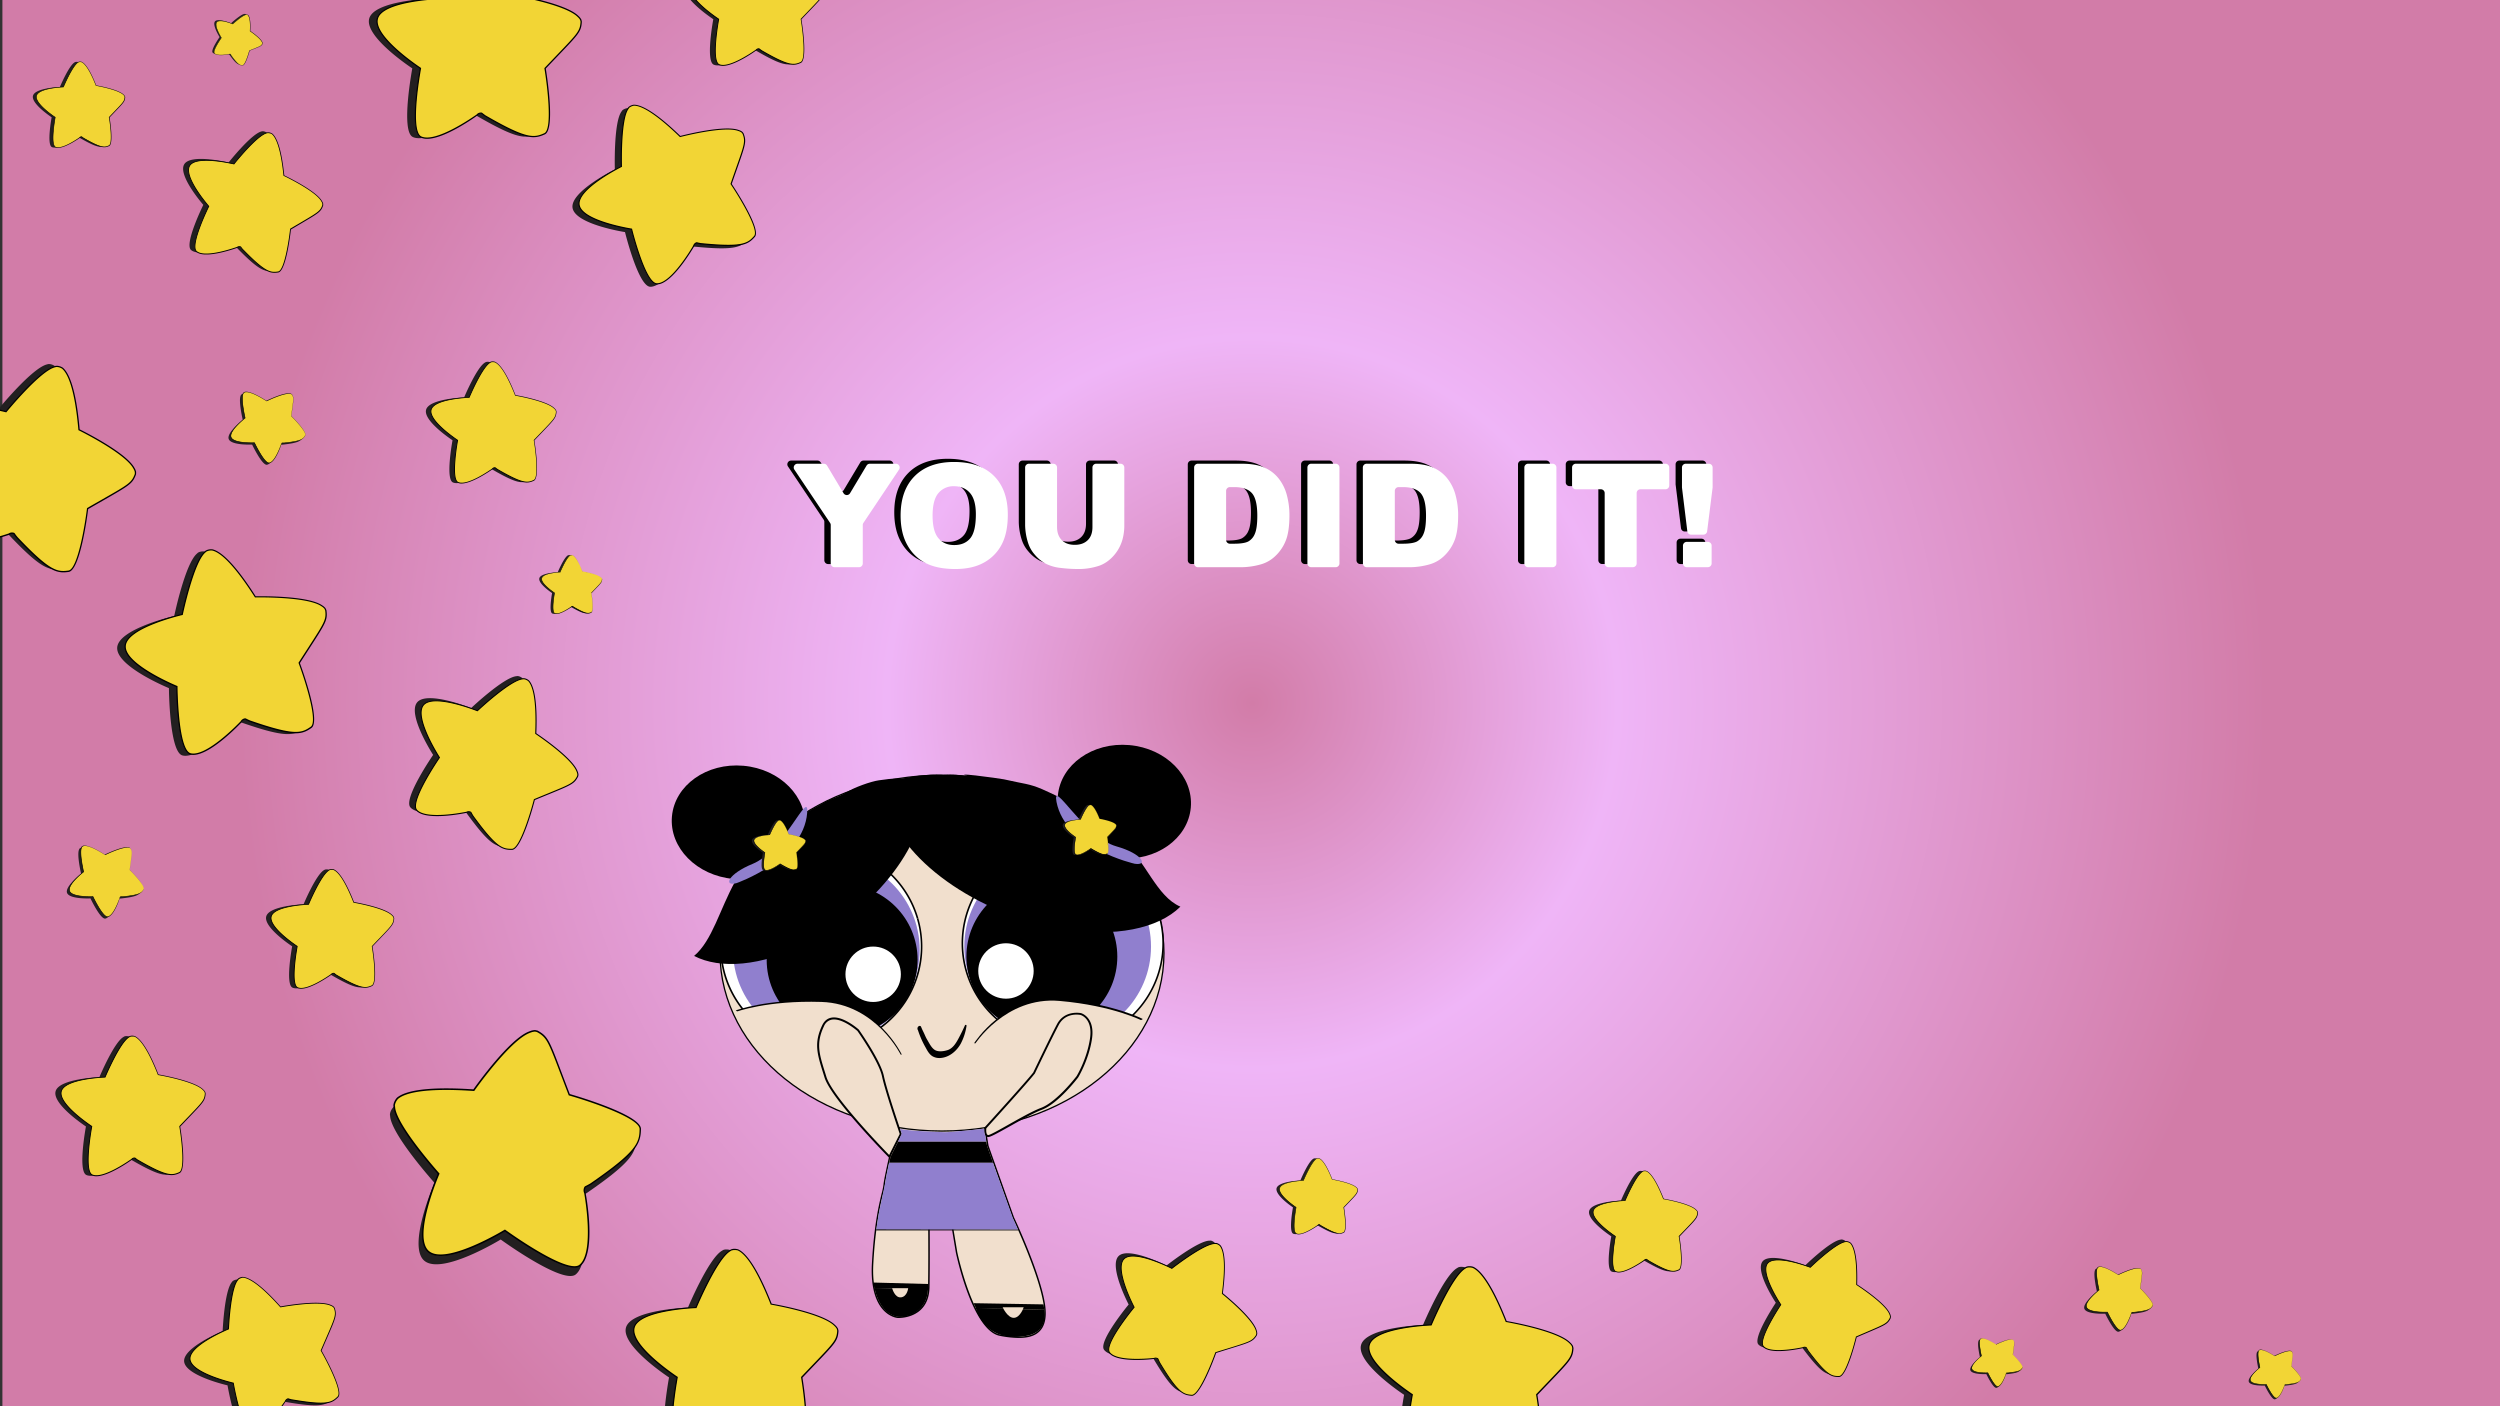 <svg id="Layer_1" data-name="Layer 1" xmlns="http://www.w3.org/2000/svg" xmlns:xlink="http://www.w3.org/1999/xlink" width="1920" height="1080" viewBox="0 0 1920 1080"><rect x="0" y="0" width="1920" height="1080" fill="#333333" stroke="none"/><defs><style>.cls-1{fill:url(#radial-gradient);}.cls-2{fill:#221f20;}.cls-3{fill:#f2d535;}.cls-4{fill:#fff;}.cls-5,.cls-6{fill:#f1dfcd;}.cls-6{stroke:#000;stroke-miterlimit:10;}.cls-7{fill:#907fce;}.cls-8{fill:none;}</style><radialGradient id="radial-gradient" cx="961.85" cy="540" r="778.85" gradientUnits="userSpaceOnUse"><stop offset="0" stop-color="#d27ca8"/><stop offset="0.36" stop-color="#efb5f7"/><stop offset="1" stop-color="#d27ca8"/></radialGradient></defs><rect class="cls-1" x="1.85" width="1920" height="1080"/><path class="cls-2" d="M243.71,156.5l0-.54c0-.13,0-.27,0-.41a.86.86,0,0,1,0-.17v0a9.22,9.22,0,0,0-.34-1c-.2-.39-.43-.8-.7-1.24-4.9-8.1-28.81-19.39-28.81-19.39-2.27-22.06-6.17-29.61-9.09-32a6.08,6.08,0,0,0-1.83-.79l-.25-.06a4.87,4.87,0,0,0-1.14-.08l-.24,0-.12,0a1.59,1.59,0,0,0-.23.11c-7.75,1.56-25.44,23.91-25.44,23.91s-29.34-7.17-34.13,1.5,14.76,31,14.76,31-14.79,29.93-9.44,34.64c6.52,5.75,29.71-2.56,31.35-3.15a2.35,2.35,0,0,1,1-.45,2.28,2.28,0,0,1,1.07,0,.75.75,0,0,1,.62.34c.44.65,1,1.25,1.44,1.87l.14.13a.4.4,0,0,1,.1.12c16.9,17.3,20.94,17.9,27,17s9.48-32.9,9.48-32.9C240.25,162.19,241.79,162,243.71,156.5Z"/><path class="cls-3" d="M247.82,157.65l0-.54c0-.13,0-.27,0-.41a.42.42,0,0,1,0-.16v0c-.08-.35-.24-.67-.35-1s-.43-.8-.69-1.24c-4.91-8.1-28.81-19.39-28.81-19.39-2.27-22.06-6.18-29.61-9.09-32a6.31,6.31,0,0,0-1.83-.79l-.26-.06a4.74,4.74,0,0,0-1.13-.08l-.25,0-.12,0a1.77,1.77,0,0,0-.22.11c-7.76,1.56-25.44,23.91-25.44,23.91s-29.34-7.17-34.14,1.5,14.76,31,14.76,31-14.78,29.93-9.44,34.65c6.52,5.74,29.72-2.57,31.35-3.16a2.44,2.44,0,0,1,1-.45,2.24,2.24,0,0,1,1.06,0,.72.72,0,0,1,.62.34c.45.65,1,1.25,1.45,1.87l.14.13a.27.27,0,0,1,.09.12c16.91,17.3,21,17.9,27,17S223,176,223,176C244.35,163.34,245.89,163.16,247.82,157.65Z"/><path d="M153.64,194.9a7.62,7.62,0,0,1-3-1.54c-5.3-4.67,7.86-32,9.26-34.85-1.94-2.24-19.34-22.75-14.65-31.22s31.42-2.4,34.3-1.71c1.77-2.22,17.91-22.25,25.45-23.85l.21-.11.2,0,.15,0h.11a4.74,4.74,0,0,1,1.24.08l.26.06a6.25,6.25,0,0,1,1.94.84c3,2.46,6.93,10,9.22,32.09,2.34,1.12,24,11.62,28.79,19.45.31.52.53.91.71,1.25.06.18.1.3.15.42a4.91,4.91,0,0,1,.22.68l0,.28c0,.14,0,.28,0,.43l0,.59v0c-1.69,4.84-3.14,5.7-16.94,13.84l-7.84,4.64c-.3,2.79-3.67,32.1-9.74,33-6.55,1-10.85-.25-27.29-17.07l-.05-.06-.12-.12-.09-.09-.33-.41c-.38-.48-.77-1-1.13-1.48a.4.4,0,0,0-.33-.19h-.1a2,2,0,0,0-.91,0,2.2,2.2,0,0,0-.88.38l-.09.06C180.06,191.08,162.37,197.35,153.64,194.9Zm53.52-92.51-.17,0-.25-.06a4.59,4.59,0,0,0-1-.07h-.07l-.17,0h-.05l-.14.07-.11,0c-7.55,1.52-25.07,23.56-25.25,23.79l-.13.17-.21-.06c-.29-.07-29.14-7-33.76,1.34s14.52,30.4,14.72,30.62l.15.17-.1.2c0,.07-3.73,7.56-6.72,15.53-4.93,13.16-4.25,17.44-2.8,18.71,6.33,5.58,29.41-2.64,31-3.2a2.62,2.62,0,0,1,1.13-.48,2.71,2.71,0,0,1,1.17,0,1.12,1.12,0,0,1,.85.48c.34.5.73,1,1.1,1.44l.36.45.06,0a.75.75,0,0,1,.15.16c17,17.41,20.85,17.75,26.67,16.85,4.76-.74,8.25-23.79,9.2-32.61l0-.16.14-.09c3-1.82,5.69-3.37,8-4.73,13.56-8,15-8.87,16.62-13.43l0-.49c0-.13,0-.26,0-.39a.81.81,0,0,1,0-.15,4.92,4.92,0,0,0-.19-.58,3.25,3.25,0,0,1-.15-.4c-.14-.28-.35-.65-.66-1.16-4.8-7.92-28.43-19.15-28.67-19.27l-.17-.08,0-.19c-2.27-22-6.13-29.44-9-31.81A6.1,6.1,0,0,0,207.16,102.39Z"/><path class="cls-2" d="M93.21,74.55c0-.12,0-.23-.08-.34L93.07,74l0-.1v0c-.11-.2-.26-.37-.38-.56s-.4-.42-.64-.64c-4.4-4.13-21-6.94-21-6.94-5.18-13.14-8.87-17.1-11.07-18.09a4.16,4.16,0,0,0-1.26-.17H58.5a2.9,2.9,0,0,0-.71.15l-.14.06-.07,0a.71.71,0,0,0-.12.11C53,50.08,46,66.82,46,66.82s-19.22.64-20.68,6.78S39.67,90.07,39.67,90.07s-3.93,20.9.16,22.87c5,2.4,17.78-6.68,18.68-7.32a1.62,1.62,0,0,1,1.21-.62.43.43,0,0,1,.43.1c.39.32.81.6,1.21.9l.11.06.08,0c13.34,7.7,15.92,7.38,19.46,5.77s.17-21.81.17-21.81C92.06,78.63,93,78.26,93.21,74.55Z"/><path class="cls-3" d="M95.92,74.55c0-.12,0-.23-.07-.34a1.82,1.82,0,0,0-.07-.25s0-.08,0-.1v0c-.11-.2-.26-.37-.39-.56s-.4-.41-.64-.64c-4.4-4.13-21-6.94-21-6.94-5.18-13.14-8.87-17.1-11.08-18.09a4.12,4.12,0,0,0-1.26-.17h-.16a2.9,2.9,0,0,0-.71.15l-.15.06-.07,0a.71.71,0,0,0-.12.11c-4.48,2.29-11.49,19-11.49,19S29.46,67.46,28,73.6,42.38,90.07,42.38,90.07s-3.92,20.9.16,22.87c5,2.4,17.78-6.68,18.69-7.32a1.35,1.35,0,0,1,.55-.45,1.46,1.46,0,0,1,.65-.17.45.45,0,0,1,.44.1c.39.32.8.6,1.21.9l.11.06a.18.18,0,0,1,.07,0c13.34,7.7,15.92,7.38,19.47,5.77s.16-21.81.16-21.81C94.78,78.63,95.69,78.26,95.92,74.55Z"/><path d="M44.58,113.56a4.8,4.8,0,0,1-2.13-.43c-4.05-1.95-.67-21-.31-22.95C40.57,89.13,26.38,79.55,27.8,73.55s18.86-6.87,20.74-6.94c.7-1.67,7.16-16.72,11.5-19l.12-.1.11-.06a.15.15,0,0,0,.09,0l.07,0a2.85,2.85,0,0,1,.77-.16h.17a3.82,3.82,0,0,1,1.33.18c2.24,1,6,4.94,11.17,18.09,1.63.29,16.74,3,21,7,.28.27.49.47.65.65l.17.23c.08.12.17.24.25.38l.06.16a2.68,2.68,0,0,1,.07.27l.08.37v0c-.21,3.26-.94,4-8,11.39l-4,4.19c.29,1.76,3.26,20.31-.3,21.93-3.84,1.75-6.7,1.72-19.66-5.78l0,0a.3.3,0,0,1-.1-.05l-.07,0-.27-.19c-.32-.23-.64-.46-1-.72a.27.27,0,0,0-.24-.06h-.06a1.38,1.38,0,0,0-.56.15,1.3,1.3,0,0,0-.47.39l0,0C60.12,106.68,50.35,113.56,44.58,113.56ZM61.51,47.64h-.28a2.79,2.79,0,0,0-.65.14l0,0-.1,0,0,0a.23.23,0,0,0-.07.06l-.07,0C55.91,50.21,49,66.73,48.88,66.9l-.05.13h-.14c-.19,0-19.07.71-20.47,6.62S42.34,89.79,42.5,89.89l.12.08,0,.14c0,.06-1,5.28-1.45,10.68-.76,8.91.39,11.42,1.5,11.95,4.84,2.34,17.58-6.67,18.43-7.28a1.76,1.76,0,0,1,.61-.49,1.88,1.88,0,0,1,.72-.19.72.72,0,0,1,.61.15c.29.25.61.48.92.7l.3.21,0,0,.12.07c13.42,7.75,15.83,7.3,19.25,5.75,2.79-1.27,1-16,0-21.57l0-.11.07-.07,4.09-4.28c6.94-7.23,7.69-8,7.89-11.09l-.07-.3L95.58,74a.19.19,0,0,1,0-.09,2.57,2.57,0,0,0-.22-.32l-.16-.23-.6-.59c-4.31-4-20.72-6.86-20.89-6.89l-.12,0,0-.12c-5.17-13.1-8.82-17-11-18A3.7,3.7,0,0,0,61.51,47.64Z"/><path class="cls-2" d="M440.06,16.68l-.18-.77a5.47,5.47,0,0,0-.15-.58s-.07-.19-.08-.24,0,0,0-.05c-.25-.47-.6-.87-.89-1.31s-.92-.94-1.47-1.46c-10.14-9.51-48.4-16-48.4-16C376.92-34,368.42-43.15,363.34-45.42a9,9,0,0,0-2.9-.4l-.38,0a7,7,0,0,0-1.64.34l-.33.14-.17.08a2.27,2.27,0,0,0-.27.24c-10.34,5.28-26.49,43.87-26.49,43.87S286.85.35,283.5,14.5s33.14,38,33.14,38-9.05,48.16.37,52.7c11.49,5.55,41-15.38,43.06-16.87a3.57,3.57,0,0,1,1.27-1,3.5,3.5,0,0,1,1.52-.39,1.09,1.09,0,0,1,1,.23c.89.74,1.85,1.4,2.79,2.08l.25.13a.57.57,0,0,1,.18.12c30.74,17.76,36.69,17,44.87,13.3s.37-50.26.37-50.26C437.41,26.1,439.52,25.23,440.06,16.68Z"/><path class="cls-3" d="M446.31,16.68c-.05-.25-.11-.51-.17-.77a5.47,5.47,0,0,0-.15-.58s-.07-.18-.08-.24l0-.05c-.24-.47-.6-.86-.88-1.3-.43-.47-.92-1-1.48-1.47-10.13-9.51-48.4-16-48.4-16C383.18-34,374.68-43.15,369.6-45.42a9,9,0,0,0-2.9-.4l-.38,0a7,7,0,0,0-1.64.34l-.34.14-.16.08a2.27,2.27,0,0,0-.27.24c-10.34,5.28-26.49,43.87-26.49,43.87S293.11.36,289.76,14.5s33.14,38,33.14,38-9,48.16.37,52.7c11.49,5.55,41-15.38,43.06-16.87a3.49,3.49,0,0,1,1.27-1,3.64,3.64,0,0,1,1.52-.39,1.09,1.09,0,0,1,1,.23c.89.74,1.85,1.4,2.79,2.08l.24.13a.76.76,0,0,1,.19.12c30.74,17.76,36.69,17,44.87,13.3s.37-50.26.37-50.26C443.67,26.1,445.78,25.24,446.31,16.68Z"/><path d="M328,106.61a11.23,11.23,0,0,1-4.9-1c-9.34-4.51-1.55-48.32-.7-52.92-3.64-2.4-36.35-24.5-33.07-38.32s43.47-15.84,47.8-16c1.62-3.83,16.51-38.53,26.53-43.78a2.56,2.56,0,0,1,.27-.23l.26-.14.21-.09.14-.06a7.23,7.23,0,0,1,1.78-.37l.4,0a9.11,9.11,0,0,1,3.07.42c5.16,2.3,13.76,11.39,25.74,41.71,3.75.65,38.59,6.9,48.38,16.09.66.61,1.12,1.07,1.5,1.49l.38.53a5.59,5.59,0,0,1,.58.88l.15.37c.06.21.11.41.16.62l.18.85v.07c-.47,7.51-2.17,9.28-18.46,26.26-2.67,2.78-5.73,6-9.24,9.66.67,4.06,7.52,46.82-.7,50.55-8.86,4-15.43,4-45.32-13.32L373,89.8l-.23-.12-.15-.09-.64-.45c-.72-.52-1.47-1.06-2.18-1.65a.58.58,0,0,0-.54-.13l-.15,0h0a3.27,3.27,0,0,0-2.38,1.22l-.11.11C363.78,90.76,341.26,106.61,328,106.61ZM367-45.33h-.26l-.38,0a6.15,6.15,0,0,0-1.5.31l-.08,0-.25.1-.06,0-.17.15-.14.11C354.07-39.42,338-1.33,337.87-.94l-.12.29h-.32c-.44,0-44,1.64-47.19,15.26s32.57,37.21,32.93,37.44l.27.18-.06.33c0,.12-2.27,12.17-3.34,24.61-1.76,20.55.9,26.33,3.44,27.56C334.65,110.11,364,89.35,366,88a4,4,0,0,1,1.4-1.12,4,4,0,0,1,1.67-.44,1.56,1.56,0,0,1,1.39.34c.68.56,1.41,1.09,2.12,1.6l.69.48.1,0a1,1,0,0,1,.28.18c30.93,17.86,36.49,16.83,44.37,13.25,6.44-2.93,2.25-36.89.09-49.73l0-.24.17-.18c3.59-3.77,6.7-7,9.41-9.85,16-16.69,17.73-18.48,18.18-25.57l-.15-.7-.14-.56c0-.07-.06-.13-.08-.19a6.93,6.93,0,0,0-.49-.75l-.37-.51c-.31-.34-.76-.78-1.4-1.38C433.27,3.33,395.42-3.19,395-3.25l-.27,0-.11-.26C382.75-33.77,374.34-42.75,369.39-45A8.58,8.58,0,0,0,367-45.33Z"/><path class="cls-2" d="M98,362.34c0-.27,0-.53,0-.8s0-.4,0-.6a1.77,1.77,0,0,1,0-.24s0,0,0-.06a15.4,15.4,0,0,0-.48-1.5c-.28-.57-.62-1.17-1-1.83-7-12-41.87-29.08-41.87-29.08-2.87-32.42-8.43-43.58-12.66-47.2a9.07,9.07,0,0,0-2.67-1.21l-.37-.09a7.12,7.12,0,0,0-1.66-.14l-.37.05-.17,0a2.29,2.29,0,0,0-.33.16C25.06,282-1.37,314.37-1.37,314.37s-42.91-11.14-50.13,1.48,21,45.81,21,45.81-22.33,43.62-14.59,50.65c9.45,8.57,43.67-3.13,46.08-4a3.47,3.47,0,0,1,1.52-.63,3.43,3.43,0,0,1,1.56.05,1.09,1.09,0,0,1,.9.51c.64,1,1.37,1.86,2.08,2.78l.2.19a.55.55,0,0,1,.14.17c24.44,25.75,30.37,26.73,39.26,25.48S61.26,388.8,61.26,388.8C92.8,370.62,95.07,370.39,98,362.34Z"/><path class="cls-3" d="M104,364.11c0-.26,0-.53,0-.79s0-.4,0-.6a1.93,1.93,0,0,1,0-.25.13.13,0,0,0,0-.06,15.4,15.4,0,0,0-.48-1.5c-.28-.56-.61-1.17-1-1.82-7-12-41.87-29.08-41.87-29.08-2.86-32.42-8.43-43.59-12.66-47.21a8.85,8.85,0,0,0-2.66-1.2l-.38-.09a6.62,6.62,0,0,0-1.66-.14l-.36,0-.18,0a1.85,1.85,0,0,0-.33.15c-11.41,2.13-37.85,34.55-37.85,34.55S-38.28,305-45.5,317.63s21,45.81,21,45.81-22.33,43.61-14.58,50.65c9.44,8.57,43.66-3.13,46.08-4a3.52,3.52,0,0,1,1.51-.64,3.43,3.43,0,0,1,1.56.06,1.07,1.07,0,0,1,.9.5c.64,1,1.38,1.87,2.08,2.79l.2.19a.46.46,0,0,1,.14.17c24.45,25.75,30.37,26.72,39.26,25.48s14.61-48.1,14.61-48.1C98.8,372.39,101.07,372.16,104,364.11Z"/><path d="M-35,416.78a11.24,11.24,0,0,1-4.42-2.33c-7.68-7,12.22-46.77,14.33-50.94-2.8-3.34-27.9-33.8-20.84-46.13s46.18-2.86,50.38-1.79c2.64-3.22,26.76-32.28,37.85-34.47a3.24,3.24,0,0,1,.33-.14l.28-.06.23,0,.16,0a7.86,7.86,0,0,1,1.81.15l.39.1a9.36,9.36,0,0,1,2.82,1.27c4.3,3.67,10,14.83,12.86,47.3,3.41,1.69,35.05,17.56,41.83,29.15.46.77.77,1.35,1,1.85.08.26.15.44.21.62a6.26,6.26,0,0,1,.31,1l0,.4c0,.21,0,.42,0,.63l-.06.87,0,.06c-2.58,7.07-4.71,8.29-25.15,20-3.34,1.91-7.18,4.1-11.6,6.65-.51,4.08-6.06,47-15,48.28-9.64,1.35-15.92-.6-39.69-25.63l-.07-.09-.18-.19-.12-.12-.48-.62c-.55-.7-1.11-1.43-1.62-2.19a.6.6,0,0,0-.49-.29l-.14,0h0a3.13,3.13,0,0,0-1.34,0,3,3,0,0,0-1.29.54l-.14.08C3.85,411.74-22.24,420.55-35,416.78ZM45.52,282.15l-.26-.07L44.9,282a6.64,6.64,0,0,0-1.53-.13l-.09,0-.27,0h-.07l-.2.1-.17.06C31.46,284.15,5.28,316.14,5,316.46l-.2.24-.31-.08c-.43-.11-42.62-10.89-49.58,1.25s20.67,44.92,21,45.25l.22.25-.15.29c-.06.11-5.63,11-10.18,22.65-7.53,19.21-6.61,25.51-4.52,27.41,9.18,8.32,43.23-3.26,45.51-4.05a4.25,4.25,0,0,1,3.39-.63,1.6,1.6,0,0,1,1.23.73c.49.73,1,1.44,1.58,2.13l.53.66.08.08a1.26,1.26,0,0,1,.22.24c24.6,25.91,30.22,26.49,38.79,25.29,7-1,12.61-34.73,14.19-47.66l0-.24.21-.13c4.51-2.6,8.42-4.83,11.82-6.77,20.08-11.46,22.24-12.69,24.69-19.36l0-.72c0-.19,0-.38,0-.57a1.83,1.83,0,0,1,0-.21,5.4,5.4,0,0,0-.26-.86c-.07-.2-.15-.39-.21-.6-.2-.41-.5-1-.94-1.71-6.87-11.73-41.32-28.71-41.67-28.88l-.25-.13,0-.28c-2.86-32.35-8.37-43.34-12.49-46.87A8.54,8.54,0,0,0,45.52,282.15Z"/><path class="cls-2" d="M423.25,316.17c0-.16-.07-.32-.11-.47l-.09-.36a.58.58,0,0,1-.05-.14l0,0c-.15-.29-.37-.53-.54-.8s-.57-.58-.91-.9c-6.22-5.83-29.7-9.82-29.7-9.82-7.32-18.58-12.54-24.18-15.66-25.58a5.67,5.67,0,0,0-1.78-.24h-.23a4.32,4.32,0,0,0-1,.21l-.2.09-.1,0-.17.15c-6.35,3.24-16.26,26.92-16.26,26.92s-27.18.91-29.24,9.59,20.33,23.31,20.33,23.31-5.55,29.55.23,32.34c7.05,3.4,25.15-9.44,26.43-10.36a2,2,0,0,1,.78-.63,2.13,2.13,0,0,1,.92-.24.65.65,0,0,1,.62.14c.55.45,1.14.86,1.71,1.27l.15.08a.31.31,0,0,1,.11.08C397.33,371.72,401,371.26,406,369s.23-30.84.23-30.84C421.62,322,422.92,321.42,423.25,316.17Z"/><path class="cls-3" d="M427.09,316.17c0-.16-.07-.32-.11-.47l-.09-.36a.58.58,0,0,1-.05-.14l0,0c-.15-.29-.37-.53-.54-.8s-.57-.58-.91-.9c-6.22-5.83-29.7-9.82-29.7-9.82-7.32-18.58-12.54-24.18-15.66-25.58a5.67,5.67,0,0,0-1.78-.24H378a4.32,4.32,0,0,0-1,.21l-.2.09-.1,0-.17.15c-6.34,3.24-16.26,26.92-16.26,26.92s-27.18.91-29.24,9.59,20.33,23.31,20.33,23.31-5.55,29.55.23,32.34c7.05,3.4,25.15-9.44,26.43-10.36a2,2,0,0,1,.78-.63,2.13,2.13,0,0,1,.92-.24.65.65,0,0,1,.62.14c.55.45,1.14.86,1.71,1.27l.15.08a.5.5,0,0,1,.12.08c18.86,10.9,22.51,10.44,27.53,8.16s.23-30.84.23-30.84C425.46,322,426.76,321.42,427.09,316.17Z"/><path d="M354.45,371.35a6.82,6.82,0,0,1-3-.6c-5.73-2.76-.95-29.65-.43-32.47-2.23-1.48-22.31-15-20.3-23.52s26.68-9.71,29.34-9.82c1-2.35,10.13-23.64,16.28-26.87l.16-.14.16-.08.13-.06.09,0a4,4,0,0,1,1.09-.23l.25,0a5.89,5.89,0,0,1,1.88.26c3.17,1.42,8.44,7,15.79,25.6,2.3.4,23.69,4.24,29.69,9.87.41.38.69.66.92.92l.24.32a4.18,4.18,0,0,1,.35.54l.09.23c0,.13.07.25.1.38l.11.52v0c-.29,4.61-1.33,5.7-11.33,16.12-1.63,1.7-3.51,3.66-5.67,5.93.41,2.48,4.62,28.73-.43,31-5.43,2.47-9.47,2.42-27.81-8.18l0,0A.43.43,0,0,1,382,361l-.1,0-.39-.28c-.44-.32-.9-.65-1.33-1a.39.39,0,0,0-.34-.08h-.09a2,2,0,0,0-1.46.75l-.07.07C376.44,361.62,362.62,371.35,354.45,371.35Zm23.95-93.23H378a4,4,0,0,0-.92.2l0,0-.15.06,0,0-.1.1-.09.06c-6.17,3.16-16,26.53-16.12,26.77l-.07.18h-.2c-.27,0-27,1-28.95,9.36s20,22.84,20.2,23l.17.11,0,.2c0,.08-1.39,7.47-2,15.1-1.08,12.61.55,16.16,2.11,16.91,6.85,3.3,24.88-9.43,26.08-10.3a2.6,2.6,0,0,1,1.88-1,1,1,0,0,1,.86.21c.41.35.86.67,1.3,1l.42.29.06,0a.62.62,0,0,1,.17.11c19,11,22.4,10.33,27.23,8.13,4-1.79,1.38-22.63.06-30.51l0-.15.11-.11c2.2-2.32,4.11-4.31,5.77-6,9.83-10.24,10.88-11.34,11.16-15.69l-.1-.43c0-.12-.05-.23-.08-.35a.61.61,0,0,1-.05-.12,2.93,2.93,0,0,0-.3-.45c-.08-.11-.16-.21-.23-.32s-.46-.48-.85-.84c-6.09-5.71-29.31-9.71-29.55-9.75l-.17,0-.06-.16c-7.31-18.54-12.47-24.05-15.5-25.41A5.37,5.37,0,0,0,378.4,278.12Z"/><path class="cls-2" d="M565.7,104.89l-.42-.56a4.23,4.23,0,0,0-.33-.41l-.15-.16,0,0c-.37-.29-.79-.47-1.18-.72s-1.08-.42-1.71-.64c-11.55-3.93-44.49,4.75-44.49,4.75C496.85,87.24,486.75,83,481.86,83.05a8.14,8.14,0,0,0-2.46.74l-.3.15a6.33,6.33,0,0,0-1.19.86c-.07.08-.13.16-.21.24l-.1.12a1.47,1.47,0,0,0-.13.29c-6.36,8-5.28,44.67-5.28,44.67s-34.88,17.25-32.43,29.78S480,178.24,480,178.24s10.22,41.78,19.4,42c11.2.27,27.19-27.15,28.31-29.1a3,3,0,0,1,.64-1.29,3,3,0,0,1,1.07-.86,1,1,0,0,1,.88-.18c1,.27,2,.45,3,.65a2.09,2.09,0,0,0,.25,0,.43.43,0,0,1,.19,0c31,3.05,35.5.3,40.69-5.64s-17.92-40.31-17.92-40.31C567,113.37,568.37,111.92,565.7,104.89Z"/><path class="cls-3" d="M570.7,102.62l-.41-.56-.33-.41a1.06,1.06,0,0,1-.15-.15l0,0c-.36-.28-.79-.47-1.18-.72s-1.08-.42-1.71-.64c-11.55-3.92-44.49,4.75-44.49,4.75C501.86,85,491.75,80.76,486.86,80.79a7.85,7.85,0,0,0-2.46.73l-.3.15a6,6,0,0,0-1.18.86c-.08.08-.14.17-.22.24l-.1.12a3.07,3.07,0,0,0-.13.29c-6.35,8-5.28,44.67-5.28,44.67s-34.88,17.25-32.43,29.78S485,176,485,176s10.22,41.78,19.4,42c11.2.27,27.19-27.15,28.31-29.1a3.27,3.27,0,0,1,1.71-2.15,1,1,0,0,1,.89-.18c1,.27,2,.45,3,.65l.24,0a.58.58,0,0,1,.19,0c31,3,35.5.3,40.69-5.64s-17.92-40.31-17.92-40.31C572,111.11,573.38,109.65,570.7,102.62Z"/><path d="M508.68,217.42a9.93,9.93,0,0,1-4.27,1c-9.1-.22-18.75-38.07-19.74-42-3.78-.6-37.94-6.41-40.33-18.65s29-28.42,32.41-30.12c-.1-3.66-.77-36.79,5.33-44.62l.13-.28.16-.2.14-.15.09-.1a6.71,6.71,0,0,1,1.29-.95l.31-.16a8.6,8.6,0,0,1,2.61-.78c5,0,15.13,4.13,35.7,24,3.23-.84,33.35-8.47,44.5-4.68.75.25,1.29.46,1.74.65l.5.29a5,5,0,0,1,.78.49l.25.24c.13.15.24.29.35.44l.46.61,0,.06c2.35,6.17,1.63,8.21-5.23,27.68-1.13,3.19-2.42,6.85-3.89,11.08,2,3,23,34.7,17.77,40.66-5.62,6.43-10.91,8.75-41.06,5.78l-.1,0-.23,0h-.15l-.67-.14c-.77-.15-1.56-.3-2.34-.52a.53.53,0,0,0-.49.09l-.1.07h0a2.54,2.54,0,0,0-.9.74,2.6,2.6,0,0,0-.55,1.1l0,.13C531.58,191.75,519.32,212.59,508.68,217.42ZM484.81,81.81a1,1,0,0,0-.21.1l-.3.15a5.66,5.66,0,0,0-1.08.79l-.06.06a1.29,1.29,0,0,1-.16.17l0,.06a.74.74,0,0,0-.07.18l-.08.14c-6.18,7.75-5.19,44-5.18,44.38v.28l-.26.12c-.34.18-34.55,17.25-32.19,29.31s39.52,17.94,39.9,18l.28.05.07.28c0,.11,2.6,10.55,6.25,20.88,6,17.07,10.26,20.73,12.74,20.79,10.88.25,26.83-27,27.89-28.83a3.45,3.45,0,0,1,.71-1.4,3.65,3.65,0,0,1,1.17-1,1.43,1.43,0,0,1,1.24-.23c.75.21,1.52.36,2.28.51l.73.14h.09a1,1,0,0,1,.29,0c31.2,3.07,35.27.23,40.27-5.49,4.09-4.67-11.57-30.31-18-39.79l-.12-.18.07-.2c1.5-4.32,2.81-8,3.95-11.29,6.75-19.14,7.48-21.19,5.27-27l-.38-.5-.32-.4a.68.68,0,0,1-.12-.12,6.15,6.15,0,0,0-.67-.42c-.16-.09-.33-.18-.48-.28-.37-.15-.89-.35-1.62-.59-11.29-3.84-43.91,4.67-44.24,4.75l-.24.06-.17-.17c-20.48-19.83-30.46-24-35.21-23.94A7.62,7.62,0,0,0,484.81,81.81Z"/><path class="cls-2" d="M298.63,705.26c0-.16-.07-.31-.1-.47l-.09-.35a.58.58,0,0,1-.05-.14l0,0a8.23,8.23,0,0,0-.53-.78c-.26-.28-.55-.58-.89-.89-6.1-5.72-29.12-9.63-29.12-9.63-7.18-18.22-12.29-23.71-15.35-25.07a5.22,5.22,0,0,0-1.75-.24h-.23a4.16,4.16,0,0,0-1,.2l-.2.09-.1,0-.17.15c-6.22,3.18-15.93,26.39-15.93,26.39s-26.66.9-28.68,9.41,19.94,22.84,19.94,22.84-5.44,29,.22,31.71c6.92,3.34,24.66-9.25,25.91-10.15a2.13,2.13,0,0,1,.77-.62,2.06,2.06,0,0,1,.91-.24.64.64,0,0,1,.6.14c.54.45,1.11.84,1.68,1.25a.71.71,0,0,0,.15.08.41.41,0,0,1,.11.07c18.49,10.69,22.07,10.24,27,8s.23-30.24.23-30.24C297,710.92,298.31,710.4,298.63,705.26Z"/><path class="cls-3" d="M302.4,705.26c0-.16-.07-.31-.11-.47a2.58,2.58,0,0,0-.09-.35s0-.11,0-.14l0,0a8.33,8.33,0,0,0-.54-.78c-.25-.28-.55-.57-.88-.89-6.1-5.72-29.12-9.63-29.12-9.63-7.18-18.21-12.3-23.71-15.36-25.07a5.16,5.16,0,0,0-1.74-.24h-.23a4.14,4.14,0,0,0-1,.2l-.2.09-.1,0a1.28,1.28,0,0,0-.16.15c-6.22,3.18-15.94,26.39-15.94,26.39s-26.65.9-28.67,9.41,19.94,22.84,19.94,22.84-5.45,29,.22,31.71c6.91,3.34,24.66-9.25,25.91-10.15a2.27,2.27,0,0,1,1.67-.86.69.69,0,0,1,.61.14c.53.45,1.11.84,1.67,1.25l.15.08a.41.41,0,0,1,.11.07c18.5,10.69,22.08,10.24,27,8s.22-30.24.22-30.24C300.81,710.92,302.08,710.4,302.4,705.26Z"/><path d="M231.19,759.36a6.73,6.73,0,0,1-2.95-.59c-5.62-2.71-.93-29.07-.42-31.83-2.19-1.45-21.87-14.74-19.9-23.06s26.15-9.53,28.76-9.63c1-2.31,9.93-23.18,16-26.34a.79.79,0,0,1,.16-.14l.16-.08.12-.06.09,0a4.35,4.35,0,0,1,1.07-.23h.24a5.66,5.66,0,0,1,1.85.25c3.1,1.39,8.28,6.86,15.49,25.1,2.25.39,23.21,4.15,29.1,9.68.4.37.68.64.91.89l.22.32a3.74,3.74,0,0,1,.35.53l.09.23a2.22,2.22,0,0,1,.09.37l.12.51v0c-.29,4.52-1.31,5.58-11.11,15.8-1.6,1.67-3.45,3.59-5.56,5.81.4,2.44,4.52,28.17-.42,30.42-5.33,2.42-9.29,2.37-27.27-8l0,0-.14-.07-.09-.06-.38-.27c-.44-.31-.89-.64-1.31-1a.38.38,0,0,0-.33-.08H256a1.88,1.88,0,0,0-1.43.74l-.07.07C252.74,749.82,239.19,759.36,231.19,759.36ZM254.67,668h-.16l-.23,0a3.88,3.88,0,0,0-.9.18l0,0-.15.06,0,0-.1.09-.08.07c-6.06,3.09-15.71,26-15.8,26.24l-.08.17h-.19c-.26,0-26.45,1-28.39,9.18s19.59,22.38,19.81,22.52l.17.11,0,.2c0,.07-1.37,7.32-2,14.8-1.06,12.37.54,15.85,2.07,16.59,6.72,3.23,24.38-9.26,25.57-10.1a2.36,2.36,0,0,1,.84-.68,2.43,2.43,0,0,1,1-.27,1,1,0,0,1,.84.21c.41.34.85.66,1.28,1l.41.29.06,0,.17.11c18.61,10.75,21.95,10.13,26.69,8,3.87-1.76,1.35-22.19.06-29.92l0-.14.1-.11c2.16-2.27,4-4.22,5.67-5.92,9.63-10,10.66-11.12,10.94-15.39l-.1-.42c0-.11-.05-.22-.08-.33l-.05-.12a2.93,2.93,0,0,0-.3-.45c-.07-.1-.15-.2-.22-.31s-.45-.47-.84-.83c-6-5.59-28.73-9.51-29-9.55l-.17,0-.06-.16c-7.17-18.18-12.22-23.58-15.2-24.91A5.15,5.15,0,0,0,254.67,668Z"/><path class="cls-2" d="M1201.69,1035.41l-.18-.78c0-.19-.09-.39-.14-.58a1.23,1.23,0,0,1-.08-.23l0-.06c-.25-.47-.6-.86-.89-1.3s-.92-1-1.47-1.47c-10.14-9.5-48.38-16-48.38-16-11.94-30.26-20.43-39.39-25.52-41.66a8.9,8.9,0,0,0-2.89-.4l-.39,0a7.06,7.06,0,0,0-1.63.34l-.34.14-.16.08a2.27,2.27,0,0,0-.27.24c-10.34,5.28-26.48,43.85-26.48,43.85s-44.29,1.49-47.64,15.63,33.12,38,33.12,38-9,48.14.37,52.68c11.49,5.54,41-15.38,43-16.87a3.49,3.49,0,0,1,1.27-1,3.56,3.56,0,0,1,1.51-.39,1.11,1.11,0,0,1,1,.23c.89.75,1.84,1.4,2.78,2.08l.25.13a.57.57,0,0,1,.18.12c30.73,17.76,36.68,17,44.85,13.3s.37-50.24.37-50.24C1199.05,1044.82,1201.15,1044,1201.69,1035.41Z"/><path class="cls-3" d="M1207.94,1035.41c0-.26-.11-.52-.17-.78s-.09-.39-.15-.58c0,0-.07-.18-.08-.23l0-.06c-.24-.47-.6-.86-.88-1.3-.43-.46-.92-1-1.48-1.46-10.13-9.51-48.38-16-48.38-16-11.93-30.26-20.43-39.39-25.51-41.66a9.2,9.2,0,0,0-2.9-.4l-.38,0a7,7,0,0,0-1.64.34l-.33.14-.16.08a2,2,0,0,0-.28.24c-10.33,5.28-26.48,43.85-26.48,43.85s-44.28,1.49-47.63,15.63,33.12,38,33.12,38-9,48.14.37,52.68c11.49,5.54,41-15.38,43-16.87a3.52,3.52,0,0,1,1.28-1,3.56,3.56,0,0,1,1.51-.39,1.09,1.09,0,0,1,1,.23c.89.75,1.85,1.4,2.79,2.08.08,0,.16.1.24.13a.76.76,0,0,1,.19.12c30.73,17.76,36.68,17,44.85,13.3s.37-50.24.37-50.24C1205.3,1044.82,1207.41,1044,1207.94,1035.41Z"/><path d="M1089.63,1125.3a11.23,11.23,0,0,1-4.9-1c-9.34-4.51-1.55-48.3-.7-52.9-3.63-2.4-36.33-24.49-33.06-38.31s43.46-15.83,47.79-16c1.62-3.83,16.5-38.51,26.51-43.76a2.56,2.56,0,0,1,.27-.23l.26-.14.21-.09.14-.06a7.21,7.21,0,0,1,1.79-.37l.4,0a9.08,9.08,0,0,1,3.06.42c5.16,2.3,13.75,11.39,25.73,41.69,3.75.65,38.58,6.9,48.36,16.08.66.62,1.12,1.08,1.5,1.5l.38.53a6.92,6.92,0,0,1,.58.87l.15.38c.06.2.11.41.15.61l.19.85v.07c-.47,7.51-2.17,9.28-18.45,26.25-2.67,2.78-5.73,6-9.24,9.66.67,4.05,7.52,46.8-.7,50.53-8.85,4-15.43,3.94-45.3-13.32l-.09-.07-.23-.12-.15-.09-.64-.45c-.72-.52-1.47-1.06-2.18-1.64a.58.58,0,0,0-.54-.14l-.14,0h0a3.28,3.28,0,0,0-2.38,1.23l-.11.11C1125.44,1109.45,1102.93,1125.3,1089.63,1125.3Zm39-151.88h-.26l-.37,0a6.33,6.33,0,0,0-1.51.31l-.08,0-.24.1-.07,0-.17.15-.14.11c-10.06,5.14-26.09,43.22-26.25,43.6l-.12.29h-.32c-.44,0-43.95,1.64-47.17,15.25s32.55,37.2,32.91,37.43l.28.18-.06.33c0,.12-2.28,12.16-3.34,24.59-1.77,20.55.89,26.33,3.43,27.55,11.16,5.38,40.52-15.37,42.48-16.78a4.11,4.11,0,0,1,1.4-1.12,4,4,0,0,1,1.67-.44,1.62,1.62,0,0,1,1.39.34c.68.57,1.41,1.09,2.12,1.6l.69.49.1,0a1.17,1.17,0,0,1,.28.17c30.92,17.86,36.47,16.82,44.35,13.25,6.43-2.93,2.25-36.88.09-49.71l0-.24.17-.19c3.59-3.76,6.7-7,9.41-9.83,16-16.69,17.72-18.48,18.17-25.56l-.15-.7c0-.19-.09-.38-.14-.56l-.08-.2a6.78,6.78,0,0,0-.49-.74c-.13-.17-.25-.34-.37-.52-.31-.33-.76-.78-1.4-1.37-9.9-9.3-47.74-15.81-48.12-15.88l-.27,0-.11-.26C1144.4,985,1136,976,1131.06,973.78A8.7,8.7,0,0,0,1128.64,973.42Z"/><path class="cls-2" d="M1300.56,931.22l-.09-.4c0-.1,0-.2-.07-.3a.42.42,0,0,1,0-.12l0,0a7.66,7.66,0,0,0-.45-.66c-.22-.24-.47-.49-.76-.75-5.19-4.87-24.78-8.2-24.78-8.2-6.11-15.5-10.46-20.18-13.06-21.34a4.47,4.47,0,0,0-1.49-.2h-.19a3.39,3.39,0,0,0-.84.17l-.17.07-.09,0a1,1,0,0,0-.14.13c-5.29,2.7-13.56,22.45-13.56,22.45s-22.68.77-24.4,8,17,19.44,17,19.44-4.64,24.66.19,27c5.88,2.84,21-7.87,22-8.63a1.88,1.88,0,0,1,.65-.54,1.92,1.92,0,0,1,.78-.2.56.56,0,0,1,.51.12c.46.38,1,.72,1.43,1.07l.13.06.09.06c15.74,9.1,18.79,8.72,23,6.81s.19-25.73.19-25.73C1299.21,936,1300.29,935.59,1300.56,931.22Z"/><path class="cls-3" d="M1303.77,931.22l-.09-.4c0-.1,0-.2-.08-.3s0-.09,0-.12v0a7.75,7.75,0,0,0-.46-.66q-.33-.36-.75-.75c-5.19-4.87-24.78-8.2-24.78-8.2-6.11-15.5-10.47-20.18-13.07-21.34a4.38,4.38,0,0,0-1.48-.2h-.2a3.39,3.39,0,0,0-.84.17l-.17.07-.08,0a.57.57,0,0,0-.14.13c-5.3,2.7-13.57,22.45-13.57,22.45s-22.68.77-24.39,8,17,19.44,17,19.44-4.63,24.66.19,27c5.88,2.84,21-7.87,22-8.63a1.72,1.72,0,0,1,.65-.54,1.87,1.87,0,0,1,.77-.2.58.58,0,0,1,.52.12c.45.38.94.72,1.42,1.07l.13.06.09.06c15.74,9.1,18.79,8.72,23,6.81s.19-25.73.19-25.73C1302.41,936,1303.49,935.59,1303.77,931.22Z"/><path d="M1243.17,977.26a5.72,5.72,0,0,1-2.51-.51c-4.78-2.3-.79-24.73-.36-27.09-1.86-1.23-18.61-12.54-16.93-19.62s22.26-8.11,24.47-8.19c.83-2,8.45-19.73,13.58-22.42l.14-.12.13-.07.11,0,.08,0a3.87,3.87,0,0,1,.91-.19h.2a5,5,0,0,1,1.57.22c2.65,1.18,7,5.83,13.18,21.35,1.92.34,19.76,3.54,24.77,8.24.34.32.57.55.77.76l.19.28a3.41,3.41,0,0,1,.3.44l.08.2c0,.1.05.21.08.31l.09.44v0c-.24,3.85-1.11,4.76-9.45,13.45-1.37,1.42-2.93,3.05-4.73,4.94.34,2.08,3.85,24-.36,25.88-4.53,2.07-7.9,2-23.2-6.82l0,0a.45.45,0,0,0-.12-.06l-.07-.05-.33-.23c-.37-.27-.75-.54-1.11-.84a.3.3,0,0,0-.28-.07h-.08a1.58,1.58,0,0,0-.66.17,1.59,1.59,0,0,0-.56.46l0,.05C1261.51,969.14,1250,977.25,1243.17,977.26Zm20-77.79h-.33a3.4,3.4,0,0,0-.77.16l0,0-.12.05,0,0-.08.08-.08.05c-5.15,2.63-13.36,22.14-13.44,22.33l-.06.15H1248c-.22,0-22.5.84-24.16,7.81s16.67,19.05,16.86,19.17l.14.09,0,.17c0,.06-1.16,6.23-1.71,12.6-.9,10.52.46,13.48,1.76,14.11,5.72,2.75,20.75-7.88,21.76-8.6a2,2,0,0,1,.72-.57,2.1,2.1,0,0,1,.85-.23.81.81,0,0,1,.71.18c.35.28.72.55,1.09.82l.35.24.05,0a.42.42,0,0,1,.14.09c15.84,9.14,18.69,8.61,22.72,6.78,3.3-1.5,1.15-18.88,0-25.46l0-.12.08-.09,4.82-5c8.2-8.55,9.08-9.46,9.31-13.09l-.08-.36c0-.1,0-.19-.07-.29l0-.1a3.57,3.57,0,0,0-.25-.38l-.19-.26c-.16-.18-.39-.4-.72-.71-5.07-4.76-24.45-8.1-24.64-8.13l-.14,0-.06-.14c-6.1-15.47-10.4-20.06-12.93-21.2A4.38,4.38,0,0,0,1263.15,899.47Z"/><path class="cls-2" d="M244.09,469.94c-.11-.25-.21-.49-.32-.73s-.17-.37-.26-.55a2,2,0,0,1-.12-.21l0-.05c-.33-.41-.75-.73-1.12-1.11s-1.08-.76-1.72-1.16c-11.76-7.41-50.56-6.54-50.56-6.54-17.47-27.46-27.54-34.81-33-36.08a9,9,0,0,0-2.92.16l-.37.09a6.51,6.51,0,0,0-1.54.64l-.3.21-.15.1a3.17,3.17,0,0,0-.22.29c-9.15,7.15-17.69,48.1-17.69,48.1S90.57,483,90,497.49s39.74,31,39.74,31,.25,49,10.36,51.68c12.33,3.26,37.32-22.88,39.08-24.74a3.73,3.73,0,0,1,2.46-1.93,1.08,1.08,0,0,1,1,0c1,.56,2.08,1,3.13,1.51l.27.08a.44.44,0,0,1,.2.08c33.56,11.61,39.26,9.75,46.58,4.55s-9.17-49.42-9.17-49.42C243.28,479.68,245.18,478.43,244.09,469.94Z"/><path class="cls-3" d="M250.23,468.75l-.31-.73-.26-.54a1.14,1.14,0,0,1-.12-.22.1.1,0,0,1,0-.05c-.33-.41-.76-.73-1.12-1.1s-1.09-.76-1.72-1.17c-11.76-7.41-50.56-6.53-50.56-6.53-17.47-27.47-27.55-34.82-33-36.09a8.94,8.94,0,0,0-2.92.16l-.38.09a7.41,7.41,0,0,0-1.54.65c-.1.06-.19.14-.3.2l-.14.11a1.81,1.81,0,0,0-.23.29c-9.15,7.14-17.69,48.09-17.69,48.09s-43.22,9.87-43.82,24.39,39.73,31,39.73,31,.25,49,10.36,51.68c12.34,3.26,37.33-22.88,39.09-24.73a3.38,3.38,0,0,1,1.05-1.27,3.61,3.61,0,0,1,1.41-.67,1.11,1.11,0,0,1,1,0c1,.56,2.08,1,3.13,1.51l.27.08a.72.72,0,0,1,.2.09c33.55,11.61,39.26,9.74,46.58,4.55s-9.17-49.42-9.17-49.42C249.42,478.5,251.33,477.25,250.23,468.75Z"/><path d="M151.07,579.49a11.16,11.16,0,0,1-5,0c-10-2.65-10.69-47.15-10.73-51.82-4-1.68-40.33-17.17-39.74-31.36s39.68-23.79,43.9-24.78c.86-4.08,8.9-41,17.74-48l.22-.28.23-.18.19-.13.13-.09a7.28,7.28,0,0,1,1.68-.7l.39-.1a9.61,9.61,0,0,1,3.09-.17c5.51,1.28,15.67,8.58,33.19,36.07,3.8-.07,39.2-.54,50.55,6.62.76.48,1.3.85,1.76,1.19l.47.45a5.84,5.84,0,0,1,.74.75l.21.34c.1.19.18.38.27.57l.35.8v.07c1,7.46-.37,9.53-13.14,29.29-2.09,3.23-4.49,6.94-7.24,11.23,1.43,3.86,16.26,44.55,8.9,49.77-7.93,5.63-14.4,6.8-47-4.48l-.11,0-.24-.08-.17-.06L191,554c-.81-.37-1.65-.75-2.45-1.2a.62.62,0,0,0-.56,0l-.14,0h0a3,3,0,0,0-1.2.58,3,3,0,0,0-.91,1.08l-.08.13C183.24,557.13,164.14,577,151.07,579.49Zm9.51-156.58-.26.06-.36.09a6,6,0,0,0-1.42.59l-.08.05-.22.15-.05,0a1.27,1.27,0,0,0-.14.18l-.12.14c-8.9,7-17.43,47.39-17.51,47.8l-.07.31-.31.07c-.43.1-42.85,9.95-43.44,23.93s39,30.36,39.43,30.52l.31.13v.33c0,.12.08,12.38,1.39,24.79,2.16,20.52,5.87,25.69,8.6,26.41,12,3.16,36.88-22.79,38.54-24.54a4.08,4.08,0,0,1,1.17-1.37,4,4,0,0,1,1.55-.75,1.58,1.58,0,0,1,1.43.08c.77.42,1.59.8,2.39,1.16l.77.35.1,0a1.15,1.15,0,0,1,.31.11c33.76,11.68,39,9.61,46.08,4.6,5.76-4.09-4.79-36.64-9.35-48.84l-.08-.23.13-.21c2.81-4.38,5.25-8.17,7.38-11.45,12.55-19.42,13.9-21.51,13-28.56l-.29-.66-.24-.52a1.2,1.2,0,0,1-.11-.17,5.46,5.46,0,0,0-.63-.64c-.16-.14-.31-.29-.46-.44-.37-.27-.89-.62-1.63-1.09-11.5-7.25-49.9-6.47-50.28-6.46h-.28l-.15-.24C178.25,431.27,168.29,424,163,422.81A8.59,8.59,0,0,0,160.58,422.91Z"/><path class="cls-2" d="M252.46,1006.45c-.1-.17-.21-.34-.32-.51l-.26-.37a1.71,1.71,0,0,1-.11-.14l0,0a9.46,9.46,0,0,0-1-.69c-.42-.22-.89-.43-1.42-.65-9.63-4.07-38.33,1.34-38.33,1.34-16.33-18.25-24.71-22.47-28.89-22.75a6.85,6.85,0,0,0-2.15.48l-.26.11a5.19,5.19,0,0,0-1.07.67l-.2.19-.09.09a2,2,0,0,0-.13.25c-5.92,6.42-7.24,37.86-7.24,37.86s-30.87,12.62-29.55,23.48,33.3,18.14,33.3,18.14,6.18,36.34,14,37.09c9.56.91,24.9-21.55,26-23.15a2.65,2.65,0,0,1,.62-1.06,2.6,2.6,0,0,1,1-.67.81.81,0,0,1,.77-.1c.82.29,1.67.5,2.51.74l.21,0,.16,0c26.32,4.51,30.33,2.43,35.13-2.33s-12.86-35.56-12.86-35.56C253.06,1013.78,254.32,1012.62,252.46,1006.45Z"/><path class="cls-3" d="M256.88,1004.81l-.32-.5-.26-.37a1,1,0,0,1-.12-.15l0,0c-.3-.26-.65-.45-1-.68s-.9-.43-1.42-.65c-9.64-4.07-38.33,1.33-38.33,1.33C199.1,985.52,190.72,981.3,186.54,981a6.59,6.59,0,0,0-2.15.48l-.27.11a5.24,5.24,0,0,0-1.06.66l-.2.19-.1.1a1.37,1.37,0,0,0-.12.24c-5.92,6.43-7.25,37.87-7.25,37.87s-30.87,12.62-29.54,23.47,33.29,18.15,33.29,18.15,6.19,36.34,14,37.09c9.55.91,24.9-21.56,26-23.15a2.81,2.81,0,0,1,1.6-1.74.83.83,0,0,1,.77-.1c.82.3,1.67.51,2.5.74l.21,0a.42.42,0,0,1,.16,0c26.33,4.51,30.34,2.42,35.13-2.33s-12.85-35.56-12.85-35.56C257.47,1012.15,258.74,1011,256.88,1004.81Z"/><path d="M196.84,1099.16a8.43,8.43,0,0,1-3.71.59c-7.77-.74-13.71-33.69-14.31-37.16-3.19-.74-32-7.79-33.34-18.4S172,1021.67,175,1020.41c.14-3.13,1.59-31.49,7.29-37.81a1.51,1.51,0,0,1,.13-.24l.14-.16a.79.79,0,0,0,.13-.12l.08-.08a5.81,5.81,0,0,1,1.16-.73l.28-.12a7.09,7.09,0,0,1,2.28-.5c4.24.28,12.68,4.45,29,22.71,2.81-.52,29-5.2,38.33-1.28.63.26,1.08.47,1.45.66l.41.28a6.38,6.38,0,0,1,.64.46l.2.23.27.39.35.55,0,.05c1.63,5.43.89,7.12-6.17,23.36-1.16,2.65-2.48,5.7-4,9.22,1.53,2.69,17.53,31.07,12.71,35.85-5.2,5.16-9.86,6.82-35.46,2.44l-.08,0-.2,0-.13,0-.56-.15c-.65-.18-1.32-.36-2-.59a.44.44,0,0,0-.42,0l-.09,0h0a2.31,2.31,0,0,0-.82.57,2.27,2.27,0,0,0-.54.91l-.05.11C218,1078.62,206.23,1095.69,196.84,1099.16ZM184.72,981.77l-.19.07-.26.11a5.76,5.76,0,0,0-1,.61l0,.05-.14.14,0,0-.08.15-.07.12c-5.76,6.25-7.13,37.31-7.14,37.62v.24l-.23.09c-.3.13-30.59,12.64-29.31,23.09s32.69,17.75,33,17.82l.24.06,0,.24c0,.09,1.58,9.18,4.07,18.24,4.12,15,7.5,18.34,9.62,18.55,9.28.87,24.58-21.44,25.6-22.94a3.06,3.06,0,0,1,.7-1.16,3.14,3.14,0,0,1,1.06-.75,1.21,1.21,0,0,1,1.07-.12c.62.22,1.28.4,1.92.58l.61.16h.08a.69.69,0,0,1,.24,0c26.49,4.53,30.14,2.35,34.77-2.24,3.78-3.74-8-26.61-12.92-35.11l-.09-.16.07-.17c1.55-3.6,2.9-6.7,4.07-9.4,6.94-16,7.69-17.67,6.16-22.79l-.3-.45-.24-.36a.53.53,0,0,1-.1-.12,5.12,5.12,0,0,0-.55-.4l-.39-.26c-.31-.16-.74-.36-1.35-.61-9.42-4-37.82,1.31-38.11,1.36l-.21,0-.14-.16c-16.29-18.2-24.57-22.35-28.64-22.62A6.43,6.43,0,0,0,184.72,981.77Z"/><path class="cls-2" d="M409.38,798.89l-.93-.22-.71-.14a1.69,1.69,0,0,1-.3,0h-.07c-.64,0-1.25.21-1.88.3s-1.51.51-2.36.84c-15.6,6.12-42.47,44.43-42.47,44.43-39.15-2.67-53.49,1.87-58.59,6.23a10.85,10.85,0,0,0-1.94,3l-.18.43a8.13,8.13,0,0,0-.47,2c0,.14,0,.29,0,.43v.22a3,3,0,0,0,.12.42c.4,14,34.06,51.55,34.06,51.55s-21.29,49-7.62,60,58.49-16.44,58.49-16.44,47.77,34.77,57.59,26.86c12-9.64,4.45-52.59,3.91-55.62a4.11,4.11,0,0,1-.48-1.92,4.22,4.22,0,0,1,.36-1.85,1.32,1.32,0,0,1,.77-1c1.27-.58,2.48-1.29,3.71-2,.08-.07.18-.12.26-.2a.76.76,0,0,1,.23-.13c35.25-24.29,37.51-31.16,37.7-42S434,847.61,434,847.61C418.27,806.64,418.42,803.89,409.38,798.89Z"/><path class="cls-3" d="M412.62,792.07l-.93-.21-.71-.14s-.24,0-.3,0h-.07c-.64,0-1.25.21-1.88.29s-1.51.51-2.36.85c-15.6,6.12-42.47,44.42-42.47,44.42-39.15-2.66-53.49,1.88-58.6,6.24a10.89,10.89,0,0,0-1.93,3l-.18.42a8.36,8.36,0,0,0-.47,2c0,.15,0,.29,0,.44v.22a3,3,0,0,0,.12.42c.4,14,34.06,51.54,34.06,51.54s-21.3,49-7.62,60S387.75,945,387.75,945s47.77,34.77,57.59,26.86c12-9.65,4.45-52.59,3.9-55.62a4.53,4.53,0,0,1-.11-3.78,1.28,1.28,0,0,1,.77-1c1.27-.59,2.48-1.29,3.7-2,.09-.07.19-.13.27-.2a.79.79,0,0,1,.23-.14c35.24-24.29,37.51-31.16,37.69-42s-54.54-26.41-54.54-26.41C421.51,799.82,421.66,797.08,412.62,792.07Z"/><path d="M449.32,967.49a13.69,13.69,0,0,1-3.6,4.83c-9.75,7.84-53.43-23.31-58-26.61-4.5,2.71-45.48,26.9-58.84,16.18s5.25-55.53,7.3-60.33c-3.34-3.76-33.42-37.92-33.95-51.54a3.46,3.46,0,0,1-.12-.42v-.35c0-.12,0-.2,0-.27v-.19a8.71,8.71,0,0,1,.51-2.13l.19-.45a11.31,11.31,0,0,1,2-3.13c5.18-4.43,19.53-9.08,58.74-6.45,2.65-3.74,27.49-38.45,42.55-44.36,1-.4,1.75-.66,2.4-.86l.78-.14a8.18,8.18,0,0,1,1.25-.18l.49,0,.75.14,1,.24.07,0c7.94,4.39,9,7.17,19,33.69,1.65,4.34,3.54,9.32,5.75,15.06,4.76,1.37,54.87,16,54.68,26.91-.2,11.73-3.69,18.85-37.95,42.46l-.13.07-.25.18-.17.13-.82.45c-.94.52-1.92,1.06-2.92,1.52a.71.71,0,0,0-.43.52l-.05.17h0a3.47,3.47,0,0,0-.3,1.57,3.62,3.62,0,0,0,.4,1.65l.06.18C450.59,920.27,456.2,953,449.32,967.49ZM304.05,846.38c0,.1-.09.2-.13.29l-.17.42a7.76,7.76,0,0,0-.44,1.8V849a1.72,1.72,0,0,1,0,.32v.09c0,.12.07.24.07.26l.05.21c.39,13.61,33.57,50.79,33.91,51.16l.25.29-.15.35c-.21.49-21,48.72-7.8,59.28s57.37-16.21,57.81-16.48l.34-.21.33.24c.12.08,12.07,8.76,25.06,16.36,21.47,12.56,29.14,12.65,31.8,10.51,11.63-9.37,4.21-52.09,3.7-55a5.13,5.13,0,0,1-.12-4.15,2,2,0,0,1,1.1-1.34c1-.44,1.91-1,2.84-1.48l.88-.5.11-.08a1.27,1.27,0,0,1,.33-.22c35.46-24.44,37.21-31,37.39-41.46.14-8.52-39-21.53-54.11-25.82l-.29-.08-.11-.28c-2.25-5.86-4.17-10.93-5.85-15.35-9.89-26.06-10.95-28.86-18.43-33l-.85-.2-.68-.13-.25,0a7.07,7.07,0,0,0-1.07.15l-.75.14c-.53.16-1.24.42-2.22.8-15.26,6-41.93,43.83-42.2,44.21l-.19.28-.34,0c-39.07-2.66-53.2,1.85-58.17,6.09A10.44,10.44,0,0,0,304.05,846.38Z"/><path class="cls-2" d="M637.21,1022.07c-.06-.26-.11-.52-.17-.78l-.15-.58a1.12,1.12,0,0,1-.08-.24l0-.05c-.25-.47-.6-.86-.89-1.3s-.92-1-1.47-1.47c-10.14-9.51-48.4-16-48.4-16-11.94-30.28-20.44-39.41-25.53-41.68a9.2,9.2,0,0,0-2.9-.4l-.38,0a7,7,0,0,0-1.64.34l-.33.14-.16.08a2,2,0,0,0-.28.24c-10.34,5.28-26.49,43.87-26.49,43.87s-44.3,1.49-47.66,15.63,33.14,38,33.14,38-9,48.16.37,52.7c11.49,5.55,41-15.38,43.07-16.87a3.49,3.49,0,0,1,1.27-1,3.56,3.56,0,0,1,1.51-.39,1.11,1.11,0,0,1,1,.23c.89.74,1.84,1.4,2.78,2.08l.25.13a.57.57,0,0,1,.18.12c30.74,17.76,36.7,17,44.87,13.3s.37-50.26.37-50.26C634.57,1031.48,636.67,1030.62,637.21,1022.07Z"/><path class="cls-3" d="M643.47,1022.07l-.18-.78c0-.2-.09-.39-.14-.58a1.23,1.23,0,0,1-.08-.23l0-.06c-.25-.47-.6-.86-.89-1.3s-.92-1-1.47-1.47c-10.14-9.51-48.4-16-48.4-16-11.94-30.28-20.45-39.4-25.53-41.68a9.2,9.2,0,0,0-2.9-.4l-.38,0a7,7,0,0,0-1.64.34l-.33.14-.17.08a2.27,2.27,0,0,0-.27.24c-10.34,5.28-26.49,43.87-26.49,43.87s-44.31,1.49-47.66,15.63,33.14,38,33.14,38-9,48.16.37,52.71c11.49,5.54,41-15.39,43.06-16.88a3.52,3.52,0,0,1,1.28-1,3.56,3.56,0,0,1,1.51-.39,1.09,1.09,0,0,1,1,.23c.9.74,1.85,1.4,2.79,2.08l.25.13a.57.57,0,0,1,.18.12c30.74,17.76,36.7,17,44.87,13.3s.37-50.26.37-50.26C640.82,1031.48,642.93,1030.62,643.47,1022.07Z"/><path d="M525.1,1112a11.16,11.16,0,0,1-4.89-1c-9.35-4.5-1.56-48.32-.71-52.92-3.63-2.4-36.34-24.5-33.07-38.32s43.47-15.84,47.8-16c1.63-3.83,16.51-38.53,26.53-43.78a2.56,2.56,0,0,1,.27-.23l.26-.14a1.09,1.09,0,0,0,.21-.09l.14-.06a7.21,7.21,0,0,1,1.79-.37l.4,0a9.08,9.08,0,0,1,3.06.42c5.17,2.3,13.76,11.39,25.75,41.71,3.74.65,38.59,6.9,48.38,16.09.65.61,1.12,1.07,1.5,1.49a6.32,6.32,0,0,0,.38.53,7.05,7.05,0,0,1,.58.88l.14.37c.06.21.11.41.16.62l.19.85v.07c-.47,7.51-2.17,9.28-18.46,26.26l-9.24,9.66c.67,4.06,7.52,46.82-.69,50.55-8.86,4-15.44,4-45.33-13.32l-.09-.07-.23-.12-.15-.09-.63-.45c-.73-.52-1.48-1.06-2.18-1.65a.6.6,0,0,0-.55-.13l-.14,0h0a3.32,3.32,0,0,0-2.38,1.22l-.11.12C560.93,1096.14,538.41,1112,525.1,1112Zm39-151.94h-.26l-.37,0a6.33,6.33,0,0,0-1.51.31l-.08,0-.25.1-.06,0a.69.69,0,0,0-.17.15l-.14.11c-10.06,5.13-26.1,43.23-26.26,43.61l-.13.29h-.31c-.44,0-44,1.64-47.19,15.26s32.56,37.21,32.92,37.44l.28.19-.06.32c0,.12-2.27,12.17-3.34,24.61-1.77,20.55.89,26.33,3.44,27.56,11.16,5.38,40.53-15.38,42.49-16.79a4.11,4.11,0,0,1,1.4-1.12,4,4,0,0,1,1.67-.44,1.59,1.59,0,0,1,1.39.34c.68.56,1.41,1.09,2.12,1.6l.7.48.09,0a1,1,0,0,1,.28.18c30.94,17.87,36.49,16.83,44.37,13.25,6.44-2.93,2.25-36.89.09-49.73l0-.24.17-.18c3.59-3.77,6.71-7,9.42-9.85,16-16.68,17.72-18.48,18.18-25.57l-.16-.7c0-.18-.09-.37-.14-.55a1.21,1.21,0,0,1-.07-.2,7,7,0,0,0-.5-.75c-.13-.17-.25-.33-.37-.51-.31-.34-.76-.78-1.39-1.38-9.91-9.3-47.77-15.81-48.15-15.88l-.27,0-.1-.26c-11.92-30.21-20.32-39.19-25.27-41.4A8.31,8.31,0,0,0,564.13,960.05Z"/><path class="cls-2" d="M153.15,839.85l-.12-.55c0-.14-.07-.28-.11-.41s0-.13,0-.17l0,0c-.18-.33-.43-.61-.63-.92s-.65-.67-1-1C144,830,117,825.42,117,825.42,108.56,804,102.55,797.59,99,796a6.2,6.2,0,0,0-2-.28h-.27a4.53,4.53,0,0,0-1.15.24l-.24.1-.12.06-.19.17c-7.3,3.73-18.71,31-18.71,31s-31.3,1-33.66,11S66,865.13,66,865.13s-6.39,34,.27,37.23c8.11,3.91,29-10.87,30.41-11.92a2.68,2.68,0,0,1,2-1,.77.77,0,0,1,.71.16c.63.53,1.31,1,2,1.47a1.4,1.4,0,0,0,.17.09.38.38,0,0,1,.13.09c21.72,12.54,25.92,12,31.7,9.39s.26-35.5.26-35.5C151.28,846.5,152.77,845.89,153.15,839.85Z"/><path class="cls-3" d="M157.57,839.85l-.12-.55c0-.14-.07-.28-.11-.41s-.05-.13-.05-.17l0,0c-.18-.33-.43-.61-.63-.92s-.65-.67-1-1c-7.16-6.72-34.19-11.31-34.19-11.31C113,804,107,797.59,103.38,796a6.2,6.2,0,0,0-2-.28h-.27a5,5,0,0,0-1.15.24l-.24.1-.11.06a2.24,2.24,0,0,0-.2.17c-7.3,3.73-18.71,31-18.71,31s-31.3,1-33.66,11,23.4,26.82,23.4,26.82-6.39,34,.27,37.23c8.11,3.91,29-10.87,30.41-11.92a2.68,2.68,0,0,1,2-1,.77.77,0,0,1,.71.16c.63.53,1.31,1,2,1.47a1.4,1.4,0,0,0,.17.09.3.3,0,0,1,.13.09c21.72,12.54,25.92,12,31.7,9.39s.26-35.5.26-35.5C155.7,846.5,157.19,845.89,157.57,839.85Z"/><path d="M74,903.37a8,8,0,0,1-3.46-.7c-6.6-3.18-1.09-34.13-.49-37.37-2.57-1.7-25.68-17.31-23.36-27.07S77.35,827,80.41,826.92c1.15-2.71,11.66-27.22,18.74-30.93l.19-.16.18-.1.15-.06.1,0a5.45,5.45,0,0,1,1.26-.27h.28a6.53,6.53,0,0,1,2.17.29c3.65,1.63,9.72,8.05,18.19,29.47,2.64.46,27.25,4.88,34.17,11.36.46.44.79.76,1.06,1.06l.27.37a4.76,4.76,0,0,1,.41.62l.1.27c0,.14.08.29.11.43l.13.6v0c-.33,5.3-1.53,6.56-13,18.55l-6.53,6.83c.48,2.86,5.31,33.06-.49,35.7-6.26,2.85-10.9,2.79-32-9.41l-.07,0-.16-.08-.11-.07-.44-.32a18.79,18.79,0,0,1-1.54-1.16.44.44,0,0,0-.39-.09H103a2.17,2.17,0,0,0-.91.24,2.11,2.11,0,0,0-.77.63l-.08.07C99.27,892.17,83.36,903.37,74,903.37Zm27.57-107.32h-.45a4.76,4.76,0,0,0-1.06.22l-.06,0-.17.07-.05,0-.12.1-.1.08c-7.1,3.63-18.43,30.54-18.55,30.81l-.08.2h-.23c-.31,0-31,1.16-33.33,10.78s23,26.28,23.26,26.45l.19.12,0,.24c0,.08-1.61,8.59-2.36,17.38-1.25,14.51.63,18.6,2.43,19.46,7.88,3.8,28.63-10.86,30-11.85a2.73,2.73,0,0,1,1-.8,2.77,2.77,0,0,1,1.17-.31,1.16,1.16,0,0,1,1,.24c.47.4,1,.77,1.49,1.13l.49.34.07,0a.82.82,0,0,1,.2.12c21.85,12.62,25.77,11.89,31.34,9.36,4.55-2.06,1.59-26,.06-35.12l0-.17.13-.13c2.53-2.66,4.73-5,6.64-6.95,11.31-11.79,12.53-13.06,12.85-18.07l-.11-.49-.1-.4a.43.43,0,0,1,0-.13,4.1,4.1,0,0,0-.36-.53l-.26-.36c-.22-.24-.53-.55-1-1-7-6.56-33.74-11.17-34-11.21l-.19,0-.07-.18c-8.42-21.34-14.36-27.69-17.85-29.25A5.9,5.9,0,0,0,101.53,796.05Z"/><path class="cls-2" d="M200.13,33c0-.06,0-.12,0-.19l0-.15v-.06h0a2.63,2.63,0,0,0-.06-.39q-.07-.22-.18-.48c-1.31-3.19-9.27-8.58-9.27-8.58.42-8.06-.56-11-1.47-12a2.15,2.15,0,0,0-.61-.38l-.09,0a1.44,1.44,0,0,0-.4-.09H188l-.09,0c-2.87.13-10.48,7.17-10.48,7.17s-10.14-4.22-12.35-1.38,3.56,12,3.56,12-7,9.93-5.33,11.92c2,2.44,10.82.75,11.44.63a.92.92,0,0,1,.4-.11,1,1,0,0,1,.38.07.27.27,0,0,1,.2.16c.13.26.27.5.42.75l0,.06,0,0c5.1,7.17,6.52,7.61,8.74,7.62s5.26-11.3,5.26-11.3C198.57,34.82,199.13,34.85,200.13,33Z"/><path class="cls-3" d="M201.54,33.62a1.42,1.42,0,0,0,0-.2l0-.14V33.2a2.5,2.5,0,0,0-.06-.38q-.08-.23-.18-.48c-1.31-3.19-9.27-8.59-9.27-8.59.42-8.06-.56-11-1.47-12a2.19,2.19,0,0,0-.61-.39l-.09,0a2.59,2.59,0,0,0-.4-.09h-.14l-.08,0c-2.88.12-10.49,7.16-10.49,7.16S168.68,14.18,166.47,17,170,29,170,29s-7,9.92-5.34,11.92c2,2.43,10.82.74,11.44.62a.91.91,0,0,1,.4-.1.74.74,0,0,1,.38.07.26.26,0,0,1,.2.15c.13.26.27.51.42.76l0,0,0,.05c5.1,7.16,6.52,7.61,8.75,7.61s5.25-11.29,5.25-11.29C200,35.47,200.54,35.49,201.54,33.62Z"/><path d="M165.61,41.72a2.83,2.83,0,0,1-1-.72c-1.65-2,4.61-11.06,5.28-12-.57-.91-5.68-9.26-3.52-12s11.43.9,12.43,1.31c.76-.7,7.68-7,10.48-7.14l.08,0h.17a1.65,1.65,0,0,1,.44.1l.09,0a2.46,2.46,0,0,1,.65.41c.93,1,1.93,4,1.52,12.06.78.53,8,5.52,9.25,8.6.09.2.14.36.19.49s0,.11,0,.16,0,.16,0,.26v.09l0,.16,0,.21v0c-.88,1.64-1.44,1.87-6.86,4l-3.08,1.23c-.26,1-3.12,11.33-5.35,11.32-2.42,0-3.89-.7-8.85-7.66l0,0,0-.05,0,0-.1-.17c-.11-.19-.22-.39-.32-.6a.13.13,0,0,0-.11-.08h0a.84.84,0,0,0-.33-.06,1,1,0,0,0-.34.09h0C175.32,41.83,168.61,43.09,165.61,41.72ZM190,11.48l-.06,0-.08,0-.37-.09h-.11l0,0h-.05c-2.8.12-10.33,7.06-10.4,7.13l-.06.06-.08,0c-.1-.05-10.08-4.16-12.2-1.42s3.51,11.74,3.57,11.83l0,.07,0,.07s-1.77,2.51-3.29,5.2c-2.51,4.45-2.5,6-2.06,6.57,2,2.36,10.72.7,11.31.58a1.24,1.24,0,0,1,.43-.11,1,1,0,0,1,.42.08.37.37,0,0,1,.28.22l.32.58.1.18,0,0a.16.16,0,0,1,0,.07c5.14,7.2,6.5,7.54,8.65,7.55,1.75,0,4.3-8.09,5.13-11.21l0-.06.05,0,3.14-1.25c5.32-2.12,5.89-2.34,6.73-3.9l0-.17,0-.14v0a1.46,1.46,0,0,0,0-.22.4.4,0,0,1,0-.15c0-.11-.09-.26-.18-.46-1.28-3.11-9.14-8.48-9.22-8.53l-.06,0v-.07c.42-8-.55-10.92-1.44-11.93A1.86,1.86,0,0,0,190,11.48Z"/><path class="cls-2" d="M629.39-8.91c0-.17-.07-.34-.11-.51s-.06-.26-.1-.38a.75.75,0,0,1,0-.16l0,0c-.16-.3-.4-.57-.59-.86s-.61-.62-1-1c-6.71-6.29-32-10.59-32-10.59-7.9-20-13.53-26.07-16.89-27.57a5.68,5.68,0,0,0-1.92-.26h-.25a4.41,4.41,0,0,0-1.08.22l-.22.1-.11.05a1.22,1.22,0,0,0-.18.16c-6.84,3.49-17.53,29-17.53,29s-29.31,1-31.52,10.34,21.92,25.12,21.92,25.12-6,31.86.24,34.87c7.61,3.67,27.12-10.18,28.49-11.16a2.26,2.26,0,0,1,.84-.69,2.32,2.32,0,0,1,1-.26.72.72,0,0,1,.67.15c.59.5,1.22.93,1.84,1.38l.16.08a.38.38,0,0,1,.13.09C601.45,51,605.39,50.48,610.8,48s.25-33.25.25-33.25C627.64-2.68,629-3.25,629.39-8.91Z"/><path class="cls-3" d="M633.53-8.9c0-.18-.07-.35-.11-.52s-.06-.26-.1-.38a.6.6,0,0,1-.05-.16l0,0c-.16-.31-.4-.57-.59-.87s-.61-.62-1-1c-6.71-6.29-32-10.59-32-10.59-7.9-20-13.52-26.07-16.89-27.57a5.68,5.68,0,0,0-1.92-.26h-.25a4.41,4.41,0,0,0-1.08.22l-.22.1-.11.05a1.22,1.22,0,0,0-.18.16c-6.84,3.49-17.53,29-17.53,29s-29.31,1-31.52,10.34,21.92,25.12,21.92,25.12-6,31.86.24,34.87c7.61,3.67,27.12-10.18,28.49-11.16a2.26,2.26,0,0,1,.84-.69,2.32,2.32,0,0,1,1-.26.75.75,0,0,1,.67.15c.59.5,1.22.93,1.84,1.38l.16.09a.35.35,0,0,1,.13.08C605.59,51,609.53,50.48,614.94,48s.25-33.25.25-33.25C631.78-2.68,633.18-3.25,633.53-8.9Z"/><path d="M555.23,50.58a7.27,7.27,0,0,1-3.24-.64c-6.18-3-1-32-.47-35-2.4-1.59-24-16.21-21.87-25.35S558.41-20.9,561.27-21c1.07-2.54,10.92-25.49,17.55-29l.18-.15.17-.09.14-.06.09,0a5.4,5.4,0,0,1,1.18-.25h.27a6.29,6.29,0,0,1,2,.28c3.41,1.52,9.1,7.54,17,27.59,2.48.43,25.53,4.57,32,10.64.44.41.74.72,1,1s.18.25.26.35a4.84,4.84,0,0,1,.38.58l.1.25c0,.14.07.27.1.41l.12.56v0c-.31,5-1.44,6.14-12.21,17.37-1.77,1.84-3.79,3.95-6.11,6.39.44,2.68,5,31-.47,33.44-5.86,2.67-10.21,2.61-30-8.81l-.06,0-.15-.08-.1-.05-.42-.31c-.48-.34-1-.69-1.44-1.08a.39.39,0,0,0-.36-.09h-.1a2.1,2.1,0,0,0-1.57.81l-.08.08C578.93,40.1,564,50.58,555.23,50.58ZM581.05-49.93h-.17l-.25,0a4.57,4.57,0,0,0-1,.2l-.06,0-.16.07,0,0-.11.1-.09.07c-6.66,3.4-17.27,28.6-17.37,28.85l-.09.2h-.21c-.29,0-29.08,1.08-31.21,10.09s21.54,24.61,21.78,24.77l.18.12,0,.21c0,.08-1.5,8-2.21,16.28-1.17,13.6.59,17.42,2.28,18.24,7.38,3.55,26.81-10.18,28.11-11.11a2.55,2.55,0,0,1,.93-.74,2.66,2.66,0,0,1,1.1-.3,1.08,1.08,0,0,1,.92.23c.45.38.93.72,1.4,1.06l.46.32.06,0a.76.76,0,0,1,.19.12c20.46,11.82,24.14,11.13,29.35,8.77,4.26-1.94,1.49-24.41.06-32.9l0-.16.12-.12c2.37-2.5,4.43-4.65,6.22-6.51,10.59-11,11.73-12.23,12-16.92l-.1-.46c0-.13-.06-.25-.1-.37s0-.09,0-.13a3.61,3.61,0,0,0-.33-.5,2.62,2.62,0,0,1-.24-.34c-.21-.22-.51-.51-.93-.91-6.55-6.15-31.59-10.46-31.85-10.5l-.18,0-.07-.18c-7.88-20-13.44-25.93-16.71-27.39A5.85,5.85,0,0,0,581.05-49.93Z"/><path class="cls-2" d="M222.37,304.38l-.21-.19-.17-.14-.08-.05,0,0c-.17-.08-.36-.12-.54-.19s-.47-.08-.75-.12c-5-.64-17.74,5.64-17.74,5.64-10-6.39-14.48-7.27-16.48-6.85a3.16,3.16,0,0,0-.94.5l-.11.09a2.52,2.52,0,0,0-.41.45.41.41,0,0,1-.07.11l0,.06,0,.13c-1.92,3.78,1.57,18.65,1.57,18.65s-12.78,9.93-10.74,14.83,17.93,4.13,17.93,4.13,7.65,16.18,11.41,15.5c4.58-.82,8.82-13.33,9.11-14.21a1.33,1.33,0,0,1,.16-.58,1.19,1.19,0,0,1,.36-.44.39.39,0,0,1,.35-.15c.42,0,.84,0,1.27,0l.1,0h.08c12.89-1.34,14.49-2.83,16.11-5.68s-10.66-14.94-10.66-14.94C223.61,307.73,224.05,307,222.37,304.38Z"/><path class="cls-3" d="M224.22,303l-.21-.19-.17-.14s-.06,0-.07-.06h0c-.17-.08-.36-.12-.54-.19s-.47-.08-.75-.12c-5-.64-17.74,5.64-17.74,5.64-10-6.39-14.48-7.27-16.48-6.85a3.16,3.16,0,0,0-.94.5l-.11.09a2.52,2.52,0,0,0-.41.45.41.41,0,0,1-.07.11l0,.06,0,.13c-1.92,3.78,1.57,18.65,1.57,18.65s-12.78,9.93-10.74,14.83,17.94,4.13,17.94,4.13,7.64,16.18,11.4,15.5c4.58-.82,8.82-13.33,9.12-14.22a1.22,1.22,0,0,1,.15-.58,1.36,1.36,0,0,1,.36-.43.39.39,0,0,1,.35-.15c.42,0,.85,0,1.27,0l.1,0h.08c12.89-1.34,14.49-2.83,16.12-5.69s-10.66-14.94-10.66-14.94C225.46,306.39,225.9,305.68,224.22,303Z"/><path d="M208.5,355a4.13,4.13,0,0,1-1.66.76c-3.73.67-10.81-13.95-11.55-15.5-1.59.07-16,.55-18-4.24s9.46-14,10.71-15c-.35-1.48-3.38-14.93-1.54-18.63a.41.41,0,0,1,0-.12l.05-.1,0-.07,0-.05a2.91,2.91,0,0,1,.44-.49l.12-.09a3.09,3.09,0,0,1,1-.53c2-.43,6.51.42,16.55,6.81,1.24-.61,12.88-6.23,17.75-5.61.32,0,.56.08.76.12l.23.08a2,2,0,0,1,.36.13l.12.08.18.15.23.21,0,0c1.47,2.32,1.35,3.21.17,11.72-.19,1.4-.42,3-.66,4.84,1.06,1.05,12.25,12.23,10.62,15.09-1.75,3.09-3.72,4.48-16.25,5.78h-.49c-.32,0-.66,0-1,0a.19.19,0,0,0-.19.08l0,0h0a1.08,1.08,0,0,0-.31.38,1,1,0,0,0-.13.5v.05C215.69,342.62,212.43,352.14,208.5,355Zm-21-53.29-.08.06-.1.09a2.1,2.1,0,0,0-.38.41l0,0a.22.22,0,0,1-.05.08v0s0,.07,0,.08v.06c-1.88,3.68,1.54,18.38,1.58,18.52l0,.12-.09.07c-.13.1-12.65,9.9-10.68,14.62s17.6,4,17.76,4h.12l0,.11s1.93,4.08,4.28,8c3.89,6.46,5.91,7.59,6.93,7.41,4.45-.8,8.68-13.23,9-14.07a1.5,1.5,0,0,1,.18-.63,1.42,1.42,0,0,1,.4-.49.56.56,0,0,1,.48-.19c.32,0,.65,0,1,0h.47c13-1.35,14.39-2.85,16-5.59,1.27-2.25-7.24-11.39-10.63-14.73l-.07-.06,0-.09c.25-1.88.47-3.51.67-4.93,1.16-8.36,1.28-9.26-.1-11.45l-.2-.18-.16-.13-.07,0-.3-.12-.22-.07-.71-.11c-4.92-.62-17.51,5.56-17.64,5.62l-.09.05-.08-.06c-10-6.38-14.41-7.23-16.35-6.83A3.29,3.29,0,0,0,187.48,301.7Z"/><path class="cls-2" d="M1545,1030.1l-.15-.14-.12-.09,0,0h0c-.12-.06-.25-.09-.37-.14l-.51-.08c-3.43-.43-12.08,3.84-12.08,3.84-6.83-4.35-9.87-5-11.23-4.66a2.19,2.19,0,0,0-.64.34l-.07.06a1.38,1.38,0,0,0-.28.31l0,.07,0,0a.32.32,0,0,0,0,.09c-1.31,2.57,1.07,12.7,1.07,12.7s-8.71,6.77-7.32,10.1,12.22,2.82,12.22,2.82,5.2,11,7.76,10.55c3.13-.56,6-9.07,6.21-9.68a.79.79,0,0,1,.11-.39.81.81,0,0,1,.25-.3.25.25,0,0,1,.23-.1c.29,0,.58,0,.87,0h.12c8.78-.91,9.87-1.93,11-3.87s-7.27-10.18-7.27-10.18C1545.79,1032.38,1546.09,1031.9,1545,1030.1Z"/><path class="cls-3" d="M1546.21,1029.18l-.15-.13-.12-.09,0,0h0l-.37-.13-.51-.08c-3.43-.43-12.08,3.84-12.08,3.84-6.83-4.35-9.87-5-11.23-4.67a2.22,2.22,0,0,0-.64.35l-.07.06a1.58,1.58,0,0,0-.28.3l0,.08,0,0a.27.27,0,0,0,0,.09c-1.31,2.57,1.07,12.7,1.07,12.7s-8.71,6.76-7.32,10.1,12.22,2.81,12.22,2.81,5.2,11,7.76,10.56c3.13-.56,6-9.08,6.21-9.68a.83.83,0,0,1,.11-.4.89.89,0,0,1,.25-.3.28.28,0,0,1,.23-.1c.29,0,.58,0,.87,0h.12c8.78-.91,9.87-1.93,11-3.87s-7.26-10.17-7.26-10.17C1547.05,1031.46,1547.35,1031,1546.21,1029.18Z"/><path d="M1535.5,1064.57a2.92,2.92,0,0,1-1.13.51c-2.54.46-7.37-9.5-7.87-10.55-1.08,0-10.89.37-12.25-2.89s6.44-9.53,7.29-10.2c-.23-1-2.3-10.17-1-12.69a.51.51,0,0,1,0-.09l0-.06a.09.09,0,0,0,0,0l0,0a1.67,1.67,0,0,1,.31-.34l.07-.06a2.33,2.33,0,0,1,.68-.36c1.38-.29,4.44.28,11.27,4.64.85-.42,8.78-4.24,12.1-3.82l.52.08.15,0,.24.09.09.06.12.1.16.14v0c1,1.58.92,2.18.12,8-.14,1-.29,2-.45,3.29.72.72,8.34,8.33,7.23,10.28-1.19,2.11-2.53,3-11.07,3.94h-1a.13.13,0,0,0-.13.05l0,0h0a.59.59,0,0,0-.21.25.72.72,0,0,0-.09.34v0C1540.4,1056.14,1538.17,1062.62,1535.5,1064.57Zm-14.32-36.3,0,0-.07.06a1.69,1.69,0,0,0-.26.28v0l0,.06v0a.2.2,0,0,1,0,0v0c-1.28,2.51,1,12.52,1.08,12.62v.08l-.06,0c-.08.06-8.61,6.74-7.27,10s12,2.74,12.09,2.74h.08l0,.07s1.32,2.78,2.92,5.44c2.64,4.4,4,5.17,4.71,5,3-.55,5.92-9,6.11-9.58a.88.88,0,0,1,.12-.43,1,1,0,0,1,.27-.34.4.4,0,0,1,.33-.13c.22,0,.44,0,.66,0h.32c8.84-.92,9.8-1.94,10.87-3.81.87-1.53-4.93-7.75-7.24-10l0,0v-.06c.17-1.28.33-2.39.46-3.35.79-5.7.87-6.31-.07-7.81l-.13-.12-.11-.09,0,0-.2-.07-.15,0c-.12,0-.27-.05-.49-.08-3.35-.42-11.92,3.79-12,3.83l-.06,0-.06,0c-6.81-4.34-9.81-4.92-11.13-4.65A2.51,2.51,0,0,0,1521.18,1028.27Z"/><path class="cls-2" d="M1758.82,1038.89l-.15-.13-.11-.09,0,0h0a3.18,3.18,0,0,0-.37-.14l-.51-.08c-3.43-.43-12.08,3.84-12.08,3.84-6.82-4.35-9.87-5-11.22-4.67a2.22,2.22,0,0,0-.64.35l-.08.06a2,2,0,0,0-.28.3l0,.08,0,0a.66.66,0,0,1,0,.09c-1.31,2.57,1.07,12.7,1.07,12.7s-8.7,6.77-7.31,10.1,12.21,2.81,12.21,2.81,5.21,11,7.77,10.56c3.12-.56,6-9.08,6.21-9.68a.9.9,0,0,1,.1-.39.82.82,0,0,1,.25-.3.26.26,0,0,1,.24-.1c.28,0,.57,0,.86,0h.12c8.79-.91,9.88-1.93,11-3.87s-7.26-10.18-7.26-10.18C1759.66,1041.18,1760,1040.69,1758.82,1038.89Z"/><path class="cls-3" d="M1760.08,1038l-.15-.13-.11-.1,0,0h0a3.19,3.19,0,0,0-.37-.13l-.51-.08c-3.43-.44-12.08,3.84-12.08,3.84-6.82-4.36-9.87-4.95-11.22-4.67a2.45,2.45,0,0,0-.64.34l-.08.06a2.06,2.06,0,0,0-.28.31l0,.08,0,0,0,.09c-1.31,2.57,1.07,12.7,1.07,12.7s-8.7,6.76-7.31,10.1,12.21,2.81,12.21,2.81,5.21,11,7.77,10.56c3.12-.56,6-9.08,6.21-9.68a.91.91,0,0,1,.1-.4,1,1,0,0,1,.25-.3.28.28,0,0,1,.24-.1c.28,0,.57,0,.86,0h.12c8.79-.91,9.88-1.93,11-3.87s-7.26-10.17-7.26-10.17C1760.92,1040.26,1761.22,1039.78,1760.08,1038Z"/><path d="M1749.37,1073.36a2.8,2.8,0,0,1-1.13.52c-2.54.46-7.36-9.5-7.86-10.55-1.09,0-10.9.37-12.26-2.89s6.45-9.54,7.29-10.2c-.23-1-2.3-10.17-1-12.69a.18.18,0,0,1,0-.09l0-.06,0-.05,0,0a1.63,1.63,0,0,1,.3-.34l.08-.06a2.23,2.23,0,0,1,.68-.37c1.37-.28,4.43.29,11.27,4.65.85-.42,8.78-4.24,12.09-3.82a4.14,4.14,0,0,1,.52.08l.15,0a1.25,1.25,0,0,1,.25.09l.08.06.12.1.17.14h0c1,1.59.92,2.19.12,8l-.45,3.29c.73.72,8.35,8.33,7.24,10.28-1.2,2.11-2.54,3-11.07,3.93h-1a.12.12,0,0,0-.13,0l0,0h0a.8.8,0,0,0-.21.26.72.72,0,0,0-.09.34v0C1754.27,1064.94,1752.05,1071.42,1749.37,1073.36Zm-14.32-36.29,0,0-.07.06a1.37,1.37,0,0,0-.26.28v0l0,.06h0a.18.18,0,0,0,0,.06l0,0c-1.27,2.51,1.06,12.52,1.08,12.62l0,.07-.06.05c-.09.07-8.62,6.75-7.28,10s12,2.74,12.1,2.74h.08l0,.08s1.32,2.78,2.92,5.44c2.65,4.4,4,5.17,4.72,5.05,3-.55,5.91-9,6.1-9.58a1.11,1.11,0,0,1,.12-.43,1,1,0,0,1,.27-.34.4.4,0,0,1,.33-.13h1c8.84-.92,9.81-1.94,10.87-3.81.87-1.53-4.93-7.75-7.24-10l0,0v-.06c.17-1.28.32-2.39.46-3.36.78-5.69.87-6.3-.07-7.8l-.14-.12-.11-.09,0,0-.21-.07-.15-.06-.48-.07c-3.35-.42-11.93,3.79-12,3.83l-.07,0,0,0c-6.81-4.34-9.82-4.92-11.14-4.65A2.31,2.31,0,0,0,1735.05,1037.07Z"/><path class="cls-2" d="M1642.56,975.86l-.2-.17-.15-.12-.06-.05h0a4.75,4.75,0,0,0-.49-.17c-.2,0-.42-.08-.67-.11-4.5-.57-15.85,5-15.85,5-8.95-5.71-12.95-6.5-14.73-6.12a2.73,2.73,0,0,0-.84.45l-.1.07a2.41,2.41,0,0,0-.37.41.53.53,0,0,1-.06.1l0,.05a.34.34,0,0,0,0,.12c-1.72,3.37,1.4,16.66,1.4,16.66s-11.42,8.88-9.6,13.26,16,3.69,16,3.69,6.83,14.46,10.19,13.85c4.1-.73,7.89-11.91,8.15-12.7a1.07,1.07,0,0,1,.14-.52.94.94,0,0,1,.32-.39.37.37,0,0,1,.31-.14c.38,0,.76,0,1.14,0h.16c11.52-1.19,13-2.53,14.4-5.07s-9.53-13.36-9.53-13.36C1643.66,978.86,1644.05,978.23,1642.56,975.86Z"/><path class="cls-3" d="M1644.21,974.67l-.19-.18-.15-.12-.07,0h0c-.15-.07-.32-.11-.48-.17l-.67-.11c-4.5-.57-15.86,5-15.86,5-9-5.71-13-6.5-14.72-6.12a2.67,2.67,0,0,0-.85.45l-.09.08a1.76,1.76,0,0,0-.37.4l-.06.1,0,0,0,.12c-1.72,3.37,1.4,16.66,1.4,16.66s-11.42,8.88-9.59,13.26,16,3.69,16,3.69,6.84,14.46,10.2,13.85c4.09-.73,7.88-11.91,8.14-12.7a1.19,1.19,0,0,1,.14-.52,1.13,1.13,0,0,1,.33-.39.34.34,0,0,1,.3-.13c.38,0,.76,0,1.14,0h.16c11.53-1.2,13-2.54,14.4-5.08s-9.52-13.36-9.52-13.36C1645.32,977.66,1645.71,977,1644.21,974.67Z"/><path d="M1630.16,1021.09a3.56,3.56,0,0,1-1.49.68c-3.33.6-9.66-12.47-10.32-13.84-1.42.06-14.29.48-16.07-3.8s8.45-12.51,9.56-13.38c-.3-1.33-3-13.35-1.37-16.65a.52.52,0,0,1,0-.11l0-.09,0-.06,0-.05a2.79,2.79,0,0,1,.4-.44l.1-.08a3.31,3.31,0,0,1,.89-.48c1.81-.38,5.82.38,14.79,6.1,1.12-.55,11.52-5.57,15.87-5,.29,0,.5.07.68.11l.2.07a1.24,1.24,0,0,1,.32.12l.11.07.16.13.21.19,0,0c1.31,2.07,1.2,2.87.15,10.47-.17,1.25-.37,2.68-.59,4.33.95.94,10.95,10.93,9.49,13.49-1.57,2.76-3.32,4-14.52,5.16h-.44a8.84,8.84,0,0,1-.89,0,.18.18,0,0,0-.17.07l0,0h0a1,1,0,0,0-.28.34,1.21,1.21,0,0,0-.12.44v.05C1636.59,1010,1633.67,1018.55,1630.16,1021.09Zm-18.79-47.62a.18.18,0,0,1-.07,0l-.09.08a2.37,2.37,0,0,0-.34.37v0l0,.07v0a.32.32,0,0,0,0,.07l0,.06c-1.68,3.29,1.38,16.42,1.41,16.55l0,.11-.08.06c-.11.09-11.3,8.85-9.54,13.07s15.73,3.59,15.87,3.59h.1l0,.1s1.73,3.65,3.83,7.14c3.47,5.77,5.28,6.79,6.19,6.62,4-.71,7.76-11.82,8-12.57a1.28,1.28,0,0,1,.16-.56,1.23,1.23,0,0,1,.35-.44.55.55,0,0,1,.44-.18c.28,0,.58,0,.86,0h.42c11.6-1.2,12.87-2.54,14.26-5,1.14-2-6.47-10.18-9.5-13.16l0-.06v-.08c.22-1.68.42-3.14.6-4.4,1-7.48,1.14-8.28-.09-10.24l-.18-.15a.75.75,0,0,0-.14-.12l-.06,0a1.81,1.81,0,0,0-.27-.1l-.2-.07-.63-.1c-4.4-.56-15.65,5-15.77,5l-.08,0-.07,0c-8.94-5.7-12.88-6.47-14.61-6.1A2.79,2.79,0,0,0,1611.37,973.47Z"/><path class="cls-2" d="M98.29,652.91l-.21-.2-.17-.14-.08-.05h0c-.17-.08-.36-.12-.54-.19a6.56,6.56,0,0,0-.75-.12c-5-.64-17.74,5.64-17.74,5.64-10-6.4-14.49-7.27-16.48-6.86a3.29,3.29,0,0,0-.94.51l-.11.09a2.52,2.52,0,0,0-.41.45l-.07.11,0,.06,0,.13C58.79,656.1,62.28,671,62.28,671s-12.78,9.94-10.74,14.84,17.93,4.13,17.93,4.13,7.65,16.17,11.41,15.5c4.58-.82,8.82-13.33,9.11-14.22a1.21,1.21,0,0,1,.16-.58,1.27,1.27,0,0,1,.36-.44.4.4,0,0,1,.35-.14c.42,0,.84,0,1.27,0h.18c12.89-1.34,14.49-2.84,16.11-5.69s-10.66-14.94-10.66-14.94C99.53,656.26,100,655.55,98.29,652.91Z"/><path class="cls-3" d="M100.14,651.57l-.21-.2-.17-.14-.08-.05h0a4.93,4.93,0,0,0-.54-.19,6.56,6.56,0,0,0-.75-.12c-5-.64-17.74,5.64-17.74,5.64-10-6.4-14.49-7.27-16.48-6.86a3.29,3.29,0,0,0-.94.51l-.11.08a3.47,3.47,0,0,0-.41.45.75.75,0,0,1-.07.12l0,.06,0,.13c-1.92,3.77,1.57,18.64,1.57,18.64s-12.78,9.94-10.74,14.84,17.93,4.12,17.93,4.12S79,704.77,82.73,704.1c4.58-.83,8.82-13.33,9.11-14.22a1.21,1.21,0,0,1,.16-.58,1.27,1.27,0,0,1,.36-.44.44.44,0,0,1,.35-.15c.42,0,.84,0,1.27,0h.18c12.89-1.33,14.49-2.83,16.11-5.68s-10.66-14.94-10.66-14.94C101.38,654.92,101.82,654.21,100.14,651.57Z"/><path d="M84.42,703.52a4.13,4.13,0,0,1-1.66.76c-3.73.67-10.81-14-11.55-15.5-1.59.07-16,.55-18-4.24s9.46-14,10.71-15c-.35-1.48-3.38-14.93-1.54-18.63a.35.35,0,0,1,0-.12l0-.1a.23.23,0,0,0,0-.07l0,0a2.27,2.27,0,0,1,.44-.49l.12-.09a3.38,3.38,0,0,1,1-.54c2-.42,6.51.42,16.55,6.82,1.25-.61,12.89-6.23,17.76-5.61.32,0,.56.08.76.12l.22.07a2.67,2.67,0,0,1,.36.14l.13.08.18.15.23.21,0,0c1.47,2.32,1.34,3.21.17,11.72-.2,1.39-.42,3-.66,4.84,1.06,1.05,12.25,12.23,10.62,15.09-1.76,3.09-3.72,4.48-16.25,5.77h-.05l-.09,0h-.35c-.32,0-.66,0-1,0a.24.24,0,0,0-.2.07l0,0h0a1.18,1.18,0,0,0-.44.87v.06C91.61,691.15,88.35,700.66,84.42,703.52Zm-21-53.29-.08.06-.1.08a2.13,2.13,0,0,0-.38.42l0,0a.35.35,0,0,1,0,.08v0l0,.08,0,.06c-1.87,3.67,1.55,18.37,1.59,18.52l0,.11-.09.08c-.13.09-12.65,9.9-10.68,14.62s17.6,4,17.76,4h.12l0,.11s1.93,4.08,4.28,8c3.88,6.45,5.91,7.59,6.93,7.41,4.45-.8,8.68-13.23,9-14.07a1.46,1.46,0,0,1,.18-.63,1.49,1.49,0,0,1,.39-.49.6.6,0,0,1,.49-.2c.32,0,.65,0,1,0h.47c13-1.34,14.39-2.84,16-5.59,1.27-2.24-7.24-11.39-10.63-14.72l-.07-.06v-.09c.26-1.89.48-3.51.68-4.93,1.15-8.36,1.28-9.26-.11-11.46l-.19-.17-.16-.13-.07,0a1.82,1.82,0,0,0-.3-.11l-.22-.07c-.17,0-.39-.07-.71-.11-4.92-.63-17.51,5.56-17.64,5.62l-.09,0-.09-.05c-10-6.38-14.4-7.24-16.34-6.83A3.29,3.29,0,0,0,63.4,650.23Z"/><path class="cls-2" d="M460.57,444.86c0-.08,0-.16-.05-.23s0-.12,0-.18a.15.15,0,0,1,0-.07h0a3.3,3.3,0,0,0-.26-.39,6.06,6.06,0,0,0-.44-.43c-3-2.83-14.36-4.75-14.36-4.75-3.54-9-6.06-11.7-7.57-12.37a2.52,2.52,0,0,0-.86-.12h-.12a1.65,1.65,0,0,0-.48.1l-.1,0-.05,0-.08.07c-3.07,1.57-7.86,13-7.86,13s-13.15.44-14.14,4.64S424,455.48,424,455.48s-2.68,14.29.11,15.64c3.41,1.64,12.16-4.57,12.78-5a1.14,1.14,0,0,1,.83-.43.31.31,0,0,1,.29.07c.27.22.55.42.83.62l.07,0,.06,0c9.12,5.27,10.89,5.05,13.31,3.95s.11-14.91.11-14.91C459.79,447.65,460.41,447.39,460.57,444.86Z"/><path class="cls-3" d="M462.43,444.86c0-.08,0-.16-.05-.23s0-.12-.05-.18a.64.64,0,0,1,0-.07h0c-.07-.14-.18-.26-.26-.39s-.28-.28-.44-.43c-3-2.83-14.36-4.75-14.36-4.75-3.54-9-6.07-11.7-7.58-12.37a2.46,2.46,0,0,0-.85-.12h-.12a1.58,1.58,0,0,0-.48.1l-.1,0-.05,0a.3.3,0,0,0-.08.07c-3.07,1.57-7.86,13-7.86,13S417,440,416,444.21s9.83,11.27,9.83,11.27-2.69,14.29.11,15.64c3.41,1.64,12.16-4.57,12.78-5a1,1,0,0,1,.37-.31.91.91,0,0,1,.45-.11.3.3,0,0,1,.3.06c.27.22.55.42.83.62l.07,0,0,0c9.13,5.27,10.89,5.05,13.32,3.95s.11-14.91.11-14.91C461.64,447.65,462.27,447.39,462.43,444.86Z"/><path d="M427.31,471.54a3.37,3.37,0,0,1-1.46-.29c-2.77-1.34-.46-14.34-.2-15.7-1.08-.72-10.79-7.27-9.82-11.37s12.9-4.7,14.19-4.75c.48-1.14,4.9-11.44,7.87-13l.08-.06.07,0,.07,0,0,0a1.93,1.93,0,0,1,.53-.11h.12a2.64,2.64,0,0,1,.91.13c1.53.68,4.08,3.38,7.64,12.37,1.11.2,11.45,2,14.35,4.78.2.18.33.32.45.44s.08.11.11.16a1.67,1.67,0,0,1,.17.26l0,.11a1.21,1.21,0,0,1,0,.18l.06.25v0c-.14,2.22-.65,2.75-5.48,7.79-.79.82-1.7,1.77-2.74,2.87.2,1.2,2.23,13.89-.21,15-2.63,1.2-4.58,1.18-13.45-3.95l0,0-.06,0-.05,0-.19-.14c-.21-.15-.43-.31-.64-.48a.18.18,0,0,0-.17,0h0a1,1,0,0,0-.38.1.89.89,0,0,0-.33.27l0,0C437.94,466.83,431.26,471.54,427.31,471.54Zm11.58-45.08h-.19a2.26,2.26,0,0,0-.45.1h0l-.07,0h0l-.05,0,0,0c-3,1.52-7.74,12.82-7.79,12.94l0,.08h-.1c-.13,0-13,.48-14,4.52s9.66,11,9.77,11.11l.08.06,0,.09s-.67,3.61-1,7.31c-.52,6.09.27,7.81,1,8.17,3.32,1.6,12-4.56,12.61-5a1.26,1.26,0,0,1,.42-.33,1.06,1.06,0,0,1,.49-.13.47.47,0,0,1,.42.1c.2.17.41.32.62.47l.21.15h0l.08.05c9.18,5.31,10.83,5,13.17,3.94,1.91-.87.66-10.95,0-14.76v-.07l0-.05,2.8-2.93c4.75-4.95,5.26-5.48,5.39-7.58l0-.21a1,1,0,0,0,0-.17s0,0,0-.05a1.14,1.14,0,0,0-.15-.23l-.11-.15-.41-.41c-2.94-2.76-14.17-4.69-14.29-4.71h-.08l0-.08c-3.53-9-6-11.63-7.5-12.29A2.44,2.44,0,0,0,438.89,426.46Z"/><path class="cls-2" d="M1447.91,1010.67c0-.17.07-.34.1-.52l.06-.39a.92.92,0,0,1,0-.16v0c0-.35-.14-.68-.2-1s-.32-.81-.52-1.27c-3.68-8.39-25.2-22.22-25.2-22.22.59-21.45-2.21-29.18-4.71-31.87a5.66,5.66,0,0,0-1.65-1l-.24-.09a4.93,4.93,0,0,0-1.08-.22h-.35a1.33,1.33,0,0,0-.23.08c-7.64.52-27.41,19.74-27.41,19.74s-27.24-10.55-32.93-2.84,10.27,31.59,10.27,31.59-17.94,26.86-13.4,32c5.53,6.34,28.82,1.27,30.47.91a2.2,2.2,0,0,1,1-.3,2.39,2.39,0,0,1,1,.15.75.75,0,0,1,.55.4c.35.68.76,1.33,1.15,2a.81.81,0,0,0,.12.14.37.37,0,0,1,.07.12c14.05,18.72,17.85,19.81,23.77,19.67s13.22-30.38,13.22-30.38C1443.88,1015.7,1445.38,1015.72,1447.91,1010.67Z"/><path class="cls-3" d="M1451.71,1012.29l.09-.52a2.63,2.63,0,0,0,.06-.39s0-.13,0-.16v0c0-.35-.14-.68-.2-1s-.31-.81-.51-1.27c-3.69-8.39-25.21-22.22-25.21-22.22.59-21.45-2.21-29.18-4.7-31.87a5.8,5.8,0,0,0-1.65-1l-.24-.09a4.41,4.41,0,0,0-1.08-.22h-.36l-.23.07c-7.63.53-27.4,19.75-27.4,19.75s-27.25-10.55-32.94-2.84,10.27,31.59,10.27,31.59-17.94,26.86-13.4,32.05c5.54,6.34,28.83,1.27,30.47.91a2.24,2.24,0,0,1,1-.3,2.21,2.21,0,0,1,1,.15.73.73,0,0,1,.55.4c.35.68.76,1.32,1.15,2l.12.14.08.12c14,18.72,17.85,19.81,23.77,19.67s13.22-30.38,13.22-30.38C1447.67,1017.31,1449.17,1017.33,1451.71,1012.29Z"/><path d="M1356.69,1036.21a7.34,7.34,0,0,1-2.71-1.86c-4.51-5.15,11.55-29.7,13.25-32.27-1.58-2.4-15.7-24.25-10.14-31.79s30.45,1.64,33.12,2.66c2-1.91,20-19.1,27.41-19.69l.22-.07h.44a4.76,4.76,0,0,1,1.18.24l.25.09a6.08,6.08,0,0,1,1.75,1c2.53,2.73,5.4,10.46,4.82,31.94,2.11,1.37,21.62,14.17,25.18,22.27.24.54.4.94.52,1.29,0,.18.06.3.09.42a3.72,3.72,0,0,1,.13.68v.27l-.06.41-.11.56,0,.05c-2.23,4.43-3.72,5.06-18,11.15-2.34,1-5,2.14-8.1,3.47-.65,2.63-7.55,30.33-13.5,30.47-6.41.15-10.38-1.6-24-19.8l0-.07-.11-.13-.07-.09-.26-.44c-.31-.5-.62-1-.9-1.56a.39.39,0,0,0-.3-.23l-.09,0h0a2.11,2.11,0,0,0-1.76.13l-.09,0C1382.51,1035.86,1364.76,1039.65,1356.69,1036.21Zm63-82-.16-.07-.23-.08a4,4,0,0,0-1-.2H1418l-.14,0-.11,0c-7.43.51-27,19.46-27.2,19.65l-.15.15-.2-.08c-.27-.1-27.08-10.37-32.56-3s10.13,31,10.28,31.22l.13.18-.13.18c0,.07-4.52,6.79-8.38,14.06-6.39,12-6.27,16.2-5,17.6,5.38,6.14,28.55,1.15,30.1.81a2.56,2.56,0,0,1,1.14-.32,2.7,2.7,0,0,1,1.13.16,1,1,0,0,1,.75.57c.27.52.58,1,.88,1.52l.29.47,0,.06a.66.66,0,0,1,.12.17c14.14,18.83,17.77,19.64,23.48,19.51,4.66-.11,10.9-21.78,12.91-30.13l0-.16.15-.06,8.25-3.54c14-6,15.53-6.62,17.63-10.8l.09-.46.06-.38a.53.53,0,0,1,0-.13,4.77,4.77,0,0,0-.11-.59,2.88,2.88,0,0,1-.09-.4c-.11-.29-.26-.67-.49-1.2-3.61-8.2-24.87-21.94-25.09-22.07l-.15-.1v-.19c.59-21.4-2.18-29-4.61-31.64A5.67,5.67,0,0,0,1419.64,954.18Z"/><path class="cls-2" d="M438.85,594.11c0-.22.09-.43.13-.65s.06-.33.08-.49,0-.17,0-.21v0c0-.44-.17-.86-.24-1.29s-.38-1-.63-1.62c-4.51-10.67-31.49-28.55-31.49-28.55,1.12-27.12-2.28-37-5.39-40.4a7.3,7.3,0,0,0-2.07-1.28l-.3-.12a5.79,5.79,0,0,0-1.36-.29h-.46a1.62,1.62,0,0,0-.29.09c-9.66.53-35,24.49-35,24.49s-34.28-13.82-41.62-4.17,12.44,40.15,12.44,40.15S309.49,613.38,315.14,620c6.89,8.1,36.45,2.11,38.53,1.68a2.91,2.91,0,0,1,1.32-.37,3,3,0,0,1,1.29.22.9.9,0,0,1,.69.51c.43.87.94,1.69,1.42,2.53.05.06.09.12.15.18a.6.6,0,0,1,.09.15c17.44,23.93,22.23,25.37,29.72,25.3S405.61,612,405.61,612C433.65,600.4,435.55,600.45,438.85,594.11Z"/><path class="cls-3" d="M443.62,596.23c0-.22.09-.44.13-.65s.06-.33.08-.5,0-.16,0-.2v-.06c0-.43-.17-.86-.24-1.29s-.38-1-.63-1.61c-4.51-10.68-31.49-28.56-31.49-28.56,1.12-27.12-2.28-37-5.39-40.4a7.53,7.53,0,0,0-2.07-1.28l-.3-.11a5.34,5.34,0,0,0-1.36-.3h-.46l-.29.09c-9.66.54-35,24.5-35,24.5S332.33,532,325,541.69s12.44,40.14,12.44,40.14-23.16,33.66-17.52,40.31c6.89,8.11,36.45,2.12,38.54,1.68a2.83,2.83,0,0,1,1.32-.36,3,3,0,0,1,1.28.21.91.91,0,0,1,.69.52c.43.86.94,1.69,1.42,2.52a1.3,1.3,0,0,0,.15.18.86.86,0,0,1,.1.16c17.43,23.92,22.23,25.37,29.71,25.29s17.26-38.19,17.26-38.19C438.42,602.51,440.32,602.56,443.62,596.23Z"/><path d="M323,624.81a9.33,9.33,0,0,1-3.4-2.4c-5.6-6.59,15.13-37.37,17.33-40.59-1.95-3.06-19.43-31-12.26-40.38s38.49,2.6,41.85,3.94c2.53-2.38,25.6-23.81,35-24.43l.29-.08.24,0h.32a6.19,6.19,0,0,1,1.48.31l.32.12a7.9,7.9,0,0,1,2.19,1.36c3.16,3.5,6.64,13.34,5.54,40.5,2.64,1.76,27.09,18.3,31.46,28.61.29.69.48,1.19.63,1.64.05.22.08.38.12.53a5.85,5.85,0,0,1,.14.87l0,.33c0,.18-.05.35-.08.52l-.15.72,0,0c-2.9,5.56-4.8,6.34-22.95,13.79-3,1.21-6.38,2.61-10.31,4.24-.86,3.32-10.08,38.24-17.6,38.31-8.12.08-13.1-2.21-30.06-25.47l-.05-.08-.13-.17-.09-.12-.32-.56c-.38-.64-.77-1.3-1.11-2a.51.51,0,0,0-.37-.29l-.12,0h0a2.52,2.52,0,0,0-1.1-.18,2.56,2.56,0,0,0-1.13.31l-.12.05C355.67,624.82,333.15,629.3,323,624.81Zm81.08-102.66-.21-.09-.29-.11a5.48,5.48,0,0,0-1.25-.27h-.08a.81.81,0,0,1-.22,0H402l-.18.06-.14,0c-9.41.52-34.5,24.14-34.76,24.38l-.19.18-.24-.1c-.34-.13-34.08-13.6-41.14-4.3s12.26,39.36,12.46,39.67l.15.23-.16.23c-.06.08-5.84,8.5-10.86,17.63-8.29,15.07-8.21,20.38-6.68,22.17,6.7,7.87,36.1,2,38.07,1.56a3.43,3.43,0,0,1,1.45-.39,3.6,3.6,0,0,1,1.42.23,1.31,1.31,0,0,1,.94.73c.33.66.71,1.31,1.08,1.94l.36.6.06.07a.91.91,0,0,1,.15.23c17.56,24.07,22.14,25.16,29.36,25.09,5.89-.06,14.17-27.37,16.86-37.88l0-.2.2-.08c4-1.67,7.48-3.09,10.5-4.33,17.84-7.32,19.76-8.1,22.5-13.35l.11-.59c0-.16.06-.32.08-.47a1.21,1.21,0,0,0,0-.18,5.56,5.56,0,0,0-.12-.73c0-.18-.08-.35-.11-.52-.12-.36-.31-.85-.6-1.52-4.41-10.44-31.07-28.19-31.34-28.37l-.19-.13v-.23c1.12-27.07-2.26-36.75-5.28-40.11A7.24,7.24,0,0,0,404.08,522.15Z"/><path class="cls-2" d="M960.8,1023.18c.06-.19.11-.38.17-.57s.08-.29.11-.44,0-.14,0-.18v0a11.57,11.57,0,0,0-.11-1.17c-.11-.46-.26-1-.43-1.5-3.19-9.93-25.91-28.11-25.91-28.11,3.19-24.2.93-33.28-1.57-36.62a6.66,6.66,0,0,0-1.76-1.32l-.26-.13a5,5,0,0,0-1.19-.37l-.27,0h-.14l-.26.06c-8.71-.3-33.34,19.12-33.34,19.12s-29.59-15.14-36.94-7.09,7.91,37,7.91,37-23.46,28.29-18.94,34.7c5.52,7.81,32.47,4.83,34.38,4.61a2.8,2.8,0,0,1,2.34.07.82.82,0,0,1,.58.52c.31.81.7,1.59,1.07,2.38,0,0,.07.11.11.17a.36.36,0,0,1,.08.15c13.69,22.83,17.87,24.51,24.58,25.05s18.54-32.82,18.54-32.82C955.64,1028.39,957.34,1028.59,960.8,1023.18Z"/><path class="cls-3" d="M964.9,1025.46c.06-.19.12-.38.17-.57l.12-.44a.62.62,0,0,1,0-.18v0c0-.39-.08-.78-.11-1.18s-.26-.95-.43-1.49c-3.19-9.93-25.91-28.11-25.91-28.11,3.19-24.2.94-33.28-1.57-36.62a6.61,6.61,0,0,0-1.75-1.32l-.26-.13A4.92,4.92,0,0,0,934,955l-.27,0h-.13l-.27.06c-8.7-.3-33.34,19.12-33.34,19.12S870.39,959,863,967.05s7.91,37,7.91,37-23.46,28.29-18.94,34.7c5.52,7.81,32.48,4.83,34.38,4.6a2.77,2.77,0,0,1,1.21-.22,2.69,2.69,0,0,1,1.14.3.8.8,0,0,1,.57.52c.32.81.71,1.59,1.07,2.37a1.88,1.88,0,0,0,.12.18.37.37,0,0,1,.07.14c13.7,22.84,17.87,24.52,24.58,25.06s18.54-32.83,18.54-32.83C959.74,1030.67,961.44,1030.87,964.9,1025.46Z"/><path d="M854.56,1041.35a8.37,8.37,0,0,1-2.85-2.43c-4.49-6.36,16.57-32.25,18.8-35-1.51-2.9-14.92-29.29-7.74-37.16s34.27,5.44,37.17,6.9c2.46-1.92,24.85-19.26,33.33-19.05l.26-.06h.22l.17,0H934a5.37,5.37,0,0,1,1.31.4l.27.13a7.27,7.27,0,0,1,1.86,1.4c2.55,3.39,4.87,12.48,1.7,36.72,2.22,1.79,22.79,18.57,25.86,28.15.21.65.35,1.12.44,1.53,0,.2,0,.34.06.48a5.16,5.16,0,0,1,.06.79l0,.3-.12.46-.19.62,0,.05c-3,4.75-4.81,5.3-21.67,10.5l-9.57,3c-1,2.91-12.11,33.44-18.86,32.9-7.27-.59-11.55-3-24.87-25.23l0-.08-.11-.17-.06-.11-.25-.53c-.29-.6-.59-1.23-.83-1.87a.47.47,0,0,0-.31-.29l-.1,0h0a2.16,2.16,0,0,0-1-.24,2.2,2.2,0,0,0-1,.18l-.12,0C883.83,1044,863.29,1046.19,854.56,1041.35Zm80.89-85.43-.17-.09-.25-.12a4.5,4.5,0,0,0-1.1-.34h-.07l-.2,0h-.06l-.16,0-.13,0c-8.47-.29-32.85,18.85-33.1,19l-.18.15-.22-.11c-.29-.15-29.42-14.92-36.49-7.17s7.81,36.25,8,36.54l.12.22-.16.19c-.06.07-5.92,7.15-11.15,14.92-8.64,12.83-9,17.59-7.77,19.32,5.36,7.59,32.17,4.67,34,4.46a3.06,3.06,0,0,1,1.33-.23,3.16,3.16,0,0,1,1.25.32,1.22,1.22,0,0,1,.79.73c.24.62.53,1.23.81,1.82l.28.57a.43.43,0,0,0,0,.07.78.78,0,0,1,.12.22c13.78,23,17.8,24.31,24.27,24.83,5.29.43,14.9-23.37,18.16-32.57l.06-.18.18,0c3.72-1.17,6.95-2.16,9.75-3,16.57-5.12,18.35-5.67,21.23-10.15l.15-.52c0-.13.08-.27.11-.41l0-.16a4.77,4.77,0,0,0-.06-.67c0-.15,0-.31,0-.47-.08-.33-.21-.79-.41-1.41-3.12-9.7-25.57-27.75-25.79-27.93l-.17-.13,0-.21c3.19-24.15.94-33.1-1.5-36.35A6.32,6.32,0,0,0,935.45,955.92Z"/><path class="cls-2" d="M1040.27,913.56c0-.1,0-.2-.07-.3a1.74,1.74,0,0,0,0-.22.24.24,0,0,1,0-.09l0,0a5.5,5.5,0,0,0-.34-.5c-.16-.18-.35-.36-.56-.56-3.88-3.64-18.54-6.13-18.54-6.13-4.57-11.6-7.83-15.1-9.78-16a3.46,3.46,0,0,0-1.11-.15h-.14a2.21,2.21,0,0,0-.63.13l-.13,0-.06,0a.49.49,0,0,0-.1.09c-4,2-10.15,16.8-10.15,16.8s-17,.57-18.26,6S993,927.27,993,927.27s-3.47,18.45.14,20.19c4.4,2.12,15.7-5.89,16.49-6.47a1.44,1.44,0,0,1,.49-.39,1.28,1.28,0,0,1,.58-.15.41.41,0,0,1,.38.08c.35.29.71.54,1.07.8l.1,0,.07,0c11.77,6.8,14,6.51,17.18,5.09s.15-19.25.15-19.25C1039.26,917.17,1040.06,916.83,1040.27,913.56Z"/><path class="cls-3" d="M1042.67,913.56c0-.1-.05-.2-.07-.3l-.06-.22a.94.94,0,0,1,0-.09v0a5.5,5.5,0,0,0-.34-.5c-.16-.18-.35-.36-.56-.56-3.89-3.64-18.54-6.13-18.54-6.13-4.57-11.6-7.83-15.1-9.78-16a3.5,3.5,0,0,0-1.11-.15H1012a2.21,2.21,0,0,0-.62.13l-.13,0-.06,0-.11.09c-4,2-10.15,16.8-10.15,16.8s-17,.57-18.25,6,12.69,14.55,12.69,14.55-3.46,18.45.15,20.19c4.4,2.12,15.69-5.89,16.49-6.47a1.35,1.35,0,0,1,.49-.39,1.28,1.28,0,0,1,.58-.15.41.41,0,0,1,.38.08c.34.29.71.54,1.07.8l.09,0a.18.18,0,0,1,.07,0c11.78,6.8,14.06,6.51,17.19,5.09s.14-19.25.14-19.25C1041.65,917.17,1042.46,916.83,1042.67,913.56Z"/><path d="M997.33,948a4.33,4.33,0,0,1-1.88-.37c-3.58-1.73-.59-18.51-.27-20.27-1.39-.92-13.92-9.38-12.66-14.68s16.65-6.07,18.31-6.13c.62-1.47,6.32-14.76,10.16-16.77l.1-.09.1-.05.08,0,.05,0a2.73,2.73,0,0,1,.69-.14h.15a3.73,3.73,0,0,1,1.18.16c2,.88,5.27,4.36,9.86,16,1.43.25,14.78,2.64,18.53,6.16.25.24.43.41.57.57a1.29,1.29,0,0,0,.15.2,2.46,2.46,0,0,1,.22.34l.06.14.06.24.07.32v0c-.18,2.88-.84,3.56-7.07,10.06l-3.54,3.7c.25,1.56,2.88,17.93-.27,19.36-3.39,1.55-5.91,1.52-17.36-5.1l0,0-.08-.05-.06,0-.25-.18c-.27-.2-.56-.4-.83-.63a.23.23,0,0,0-.21,0h-.06a1.25,1.25,0,0,0-.91.47l0,0C1011.05,941.93,1002.43,948,997.33,948Zm14.95-58.19H1012a1.87,1.87,0,0,0-.57.12h0l-.1,0h0l-.07.06,0,0c-3.85,2-10,16.56-10.06,16.71l0,.11H1001c-.17,0-16.84.63-18.07,5.85S995.36,927,995.5,927.11l.1.07,0,.12c0,.05-.87,4.66-1.28,9.43-.68,7.87.34,10.09,1.32,10.56,4.27,2.06,15.52-5.9,16.28-6.43a1.33,1.33,0,0,1,.53-.43,1.43,1.43,0,0,1,.64-.17.58.58,0,0,1,.53.13c.26.21.54.42.82.61l.26.19,0,0a.3.3,0,0,1,.11.06c11.84,6.85,14,6.45,17,5.08,2.47-1.12.86-14.13,0-19.05l0-.09.07-.07c1.37-1.45,2.56-2.69,3.6-3.77,6.13-6.39,6.79-7.08,7-9.8l-.06-.26a1.42,1.42,0,0,0-.05-.22l0-.07a2.08,2.08,0,0,0-.19-.29c-.05-.06-.09-.13-.14-.2l-.53-.52c-3.8-3.57-18.3-6.06-18.44-6.09h-.11l0-.1c-4.56-11.58-7.78-15-9.68-15.86A3.21,3.21,0,0,0,1012.28,889.81Z"/><path d="M607.63,353.71H627.8a2.9,2.9,0,0,1,2.5,1.42L643,376.34a2.91,2.91,0,0,0,5,0l12.69-21.21a2.92,2.92,0,0,1,2.5-1.42h20a2.91,2.91,0,0,1,2.42,4.53l-27.37,40.92a2.87,2.87,0,0,0-.5,1.62v29.49a2.91,2.91,0,0,1-2.91,2.92H636a2.91,2.91,0,0,1-2.91-2.92V400.78a2.94,2.94,0,0,0-.49-1.62l-27.43-40.92A2.91,2.91,0,0,1,607.63,353.71Z"/><path d="M686.8,393.5q0-19.46,10.84-30.3t30.2-10.85q19.85,0,30.58,10.66t10.73,29.84q0,13.93-4.69,22.85a33.38,33.38,0,0,1-13.55,13.88q-8.86,5-22.09,5-13.46,0-22.26-4.28a33.56,33.56,0,0,1-14.28-13.56Q686.81,407.43,686.8,393.5Zm24.56.11q0,12,4.47,17.29T728,416.16q7.92,0,12.26-5.15t4.33-18.48q0-11.23-4.52-16.4T727.79,371a14.92,14.92,0,0,0-11.93,5.26Q711.36,381.46,711.36,393.61Z"/><path d="M837,353.71h18.68a2.91,2.91,0,0,1,2.91,2.91v44.44a40.82,40.82,0,0,1-1.32,10.47,31.13,31.13,0,0,1-10.47,16.22,25.51,25.51,0,0,1-7.13,4.14,49.51,49.51,0,0,1-17.18,2.65,108.44,108.44,0,0,1-12.66-.81,33,33,0,0,1-11.47-3.23,28.66,28.66,0,0,1-8.43-6.85,25.13,25.13,0,0,1-5.23-9.15,47.45,47.45,0,0,1-2.28-13.44V356.62a2.91,2.91,0,0,1,2.92-2.91H804a2.91,2.91,0,0,1,2.91,2.91v45.57q0,6.49,3.6,10.16t10,3.65q6.33,0,9.94-3.6t3.61-10.21V356.62A2.91,2.91,0,0,1,837,353.71Z"/><path d="M912.22,356.62a2.91,2.91,0,0,1,2.91-2.91h33.58q10.78,0,17.43,2.93a28.34,28.34,0,0,1,11,8.4,34.66,34.66,0,0,1,6.29,12.74,59.13,59.13,0,0,1,2,15.4q0,12.74-2.9,19.76a32.55,32.55,0,0,1-8.05,11.76A26.3,26.3,0,0,1,963.34,431a57.16,57.16,0,0,1-14.63,2.17H915.13a2.91,2.91,0,0,1-2.91-2.92Zm24.56,18v37.6a2.91,2.91,0,0,0,2.91,2.91h3.11q7.69,0,11-1.71a11.47,11.47,0,0,0,5.09-6c1.23-2.84,1.85-7.43,1.85-13.8q0-12.63-4.12-17.29t-13.66-4.66h-3.22A2.91,2.91,0,0,0,936.78,374.62Z"/><path d="M1002.14,353.71h18.79a2.91,2.91,0,0,1,2.92,2.91v73.65a2.92,2.92,0,0,1-2.92,2.92h-18.79a2.92,2.92,0,0,1-2.91-2.92V356.62A2.91,2.91,0,0,1,1002.14,353.71Z"/><path d="M1041.79,356.62a2.91,2.91,0,0,1,2.91-2.91h33.58q10.79,0,17.43,2.93a28.34,28.34,0,0,1,11,8.4,34.82,34.82,0,0,1,6.29,12.74,59.13,59.13,0,0,1,2,15.4q0,12.74-2.9,19.76a32.55,32.55,0,0,1-8,11.76,26.3,26.3,0,0,1-11.06,6.32,57.16,57.16,0,0,1-14.63,2.17H1044.7a2.91,2.91,0,0,1-2.91-2.92Zm24.56,18v37.6a2.91,2.91,0,0,0,2.91,2.91h3.11q7.7,0,11-1.71a11.51,11.51,0,0,0,5.09-6c1.23-2.84,1.85-7.43,1.85-13.8q0-12.63-4.12-17.29t-13.67-4.66h-3.21A2.91,2.91,0,0,0,1066.35,374.62Z"/><path d="M1168.74,353.71h18.79a2.91,2.91,0,0,1,2.91,2.91v73.65a2.91,2.91,0,0,1-2.91,2.92h-18.79a2.91,2.91,0,0,1-2.91-2.92V356.62A2.91,2.91,0,0,1,1168.74,353.71Z"/><path d="M1205.39,353.71h68.83a2.91,2.91,0,0,1,2.91,2.91v13.8a2.91,2.91,0,0,1-2.91,2.91H1255a2.92,2.92,0,0,0-2.91,2.92v54a2.91,2.91,0,0,1-2.91,2.92h-18.73a2.92,2.92,0,0,1-2.92-2.92v-54a2.91,2.91,0,0,0-2.91-2.92h-19.22a2.91,2.91,0,0,1-2.91-2.91v-13.8A2.91,2.91,0,0,1,1205.39,353.71Z"/><path d="M1289.75,353.71h17.76a2.91,2.91,0,0,1,2.91,2.91v15a2.22,2.22,0,0,1,0,.37l-4.21,33.64a2.91,2.91,0,0,1-2.89,2.55h-9.43a2.91,2.91,0,0,1-2.89-2.55L1286.86,372a2.07,2.07,0,0,1,0-.35v-15A2.91,2.91,0,0,1,1289.75,353.71Zm.81,60h16.19a2.92,2.92,0,0,1,2.91,2.91v13.64a2.92,2.92,0,0,1-2.91,2.92h-16.19a2.91,2.91,0,0,1-2.91-2.92V416.63A2.91,2.91,0,0,1,1290.56,413.72Z"/><path class="cls-4" d="M612.5,356.14h20.17a2.92,2.92,0,0,1,2.5,1.42l12.67,21.22a2.91,2.91,0,0,0,5,0l12.69-21.22a2.92,2.92,0,0,1,2.5-1.42h20a2.91,2.91,0,0,1,2.42,4.53L663.1,401.6a2.91,2.91,0,0,0-.49,1.62v29.49a2.91,2.91,0,0,1-2.91,2.91H640.91a2.91,2.91,0,0,1-2.91-2.91V403.22a2.91,2.91,0,0,0-.49-1.62l-27.43-40.92A2.92,2.92,0,0,1,612.5,356.14Z"/><path class="cls-4" d="M691.67,395.94q0-19.47,10.84-30.31t30.2-10.84q19.85,0,30.58,10.65T774,395.29q0,13.92-4.69,22.85A33.41,33.41,0,0,1,755.78,432q-8.87,5-22.09,5-13.46,0-22.26-4.29a33.47,33.47,0,0,1-14.28-13.55Q691.68,409.87,691.67,395.94Zm24.56.1q0,12,4.47,17.3t12.17,5.26q7.92,0,12.25-5.15T749.46,395q0-11.22-4.52-16.4t-12.28-5.18a14.93,14.93,0,0,0-11.93,5.26Q716.23,383.91,716.23,396Z"/><path class="cls-4" d="M841.88,356.14h18.68a2.91,2.91,0,0,1,2.91,2.91v44.44A40.82,40.82,0,0,1,862.15,414a31.26,31.26,0,0,1-10.47,16.23,25.23,25.23,0,0,1-7.13,4.13A49.5,49.5,0,0,1,827.37,437a108.57,108.57,0,0,1-12.66-.82,33.05,33.05,0,0,1-11.47-3.22,28.7,28.7,0,0,1-8.43-6.86,25.13,25.13,0,0,1-5.23-9.15,47.45,47.45,0,0,1-2.28-13.44V359.05a2.92,2.92,0,0,1,2.91-2.91H808.9a2.92,2.92,0,0,1,2.91,2.91v45.57q0,6.51,3.6,10.16t10,3.65q6.35,0,10-3.6T839,404.62V359.05A2.91,2.91,0,0,1,841.88,356.14Z"/><path class="cls-4" d="M917.09,359.05a2.91,2.91,0,0,1,2.91-2.91h33.57q10.8,0,17.43,2.93a28.29,28.29,0,0,1,11,8.4,34.82,34.82,0,0,1,6.29,12.74,59.24,59.24,0,0,1,2,15.4q0,12.74-2.9,19.76a32.67,32.67,0,0,1-8.05,11.77,26.28,26.28,0,0,1-11.06,6.31,56.73,56.73,0,0,1-14.64,2.17H920a2.91,2.91,0,0,1-2.91-2.91Zm24.56,18v37.61a2.91,2.91,0,0,0,2.91,2.91h3.11q7.7,0,11-1.71a11.64,11.64,0,0,0,5.09-6q1.85-4.26,1.85-13.8,0-12.63-4.12-17.3t-13.67-4.66h-3.21A2.91,2.91,0,0,0,941.65,377.05Z"/><path class="cls-4" d="M1007,356.14h18.79a2.91,2.91,0,0,1,2.91,2.91v73.66a2.91,2.91,0,0,1-2.91,2.91H1007a2.91,2.91,0,0,1-2.91-2.91V359.05A2.91,2.91,0,0,1,1007,356.14Z"/><path class="cls-4" d="M1046.66,359.05a2.91,2.91,0,0,1,2.91-2.91h33.57q10.8,0,17.43,2.93a28.29,28.29,0,0,1,11,8.4,34.82,34.82,0,0,1,6.29,12.74,59.24,59.24,0,0,1,2,15.4q0,12.74-2.9,19.76a32.8,32.8,0,0,1-8.05,11.77,26.28,26.28,0,0,1-11.06,6.31,56.73,56.73,0,0,1-14.64,2.17h-33.57a2.91,2.91,0,0,1-2.91-2.91Zm24.56,18v37.61a2.91,2.91,0,0,0,2.91,2.91h3.11q7.69,0,11-1.71a11.64,11.64,0,0,0,5.09-6q1.85-4.26,1.85-13.8,0-12.63-4.12-17.3t-13.67-4.66h-3.21A2.91,2.91,0,0,0,1071.22,377.05Z"/><path class="cls-4" d="M1173.61,356.14h18.79a2.91,2.91,0,0,1,2.91,2.91v73.66a2.91,2.91,0,0,1-2.91,2.91h-18.79a2.91,2.91,0,0,1-2.91-2.91V359.05A2.91,2.91,0,0,1,1173.61,356.14Z"/><path class="cls-4" d="M1210.26,356.14h68.83a2.92,2.92,0,0,1,2.91,2.91v13.81a2.92,2.92,0,0,1-2.91,2.91h-19.23a2.91,2.91,0,0,0-2.91,2.91v54a2.91,2.91,0,0,1-2.91,2.91H1235.3a2.91,2.91,0,0,1-2.91-2.91v-54a2.91,2.91,0,0,0-2.91-2.91h-19.22a2.91,2.91,0,0,1-2.91-2.91V359.05A2.91,2.91,0,0,1,1210.26,356.14Z"/><path class="cls-4" d="M1294.61,356.14h17.76a2.92,2.92,0,0,1,2.92,2.91v15a2.19,2.19,0,0,1,0,.36l-4.21,33.65a2.92,2.92,0,0,1-2.89,2.55h-9.43a2.9,2.9,0,0,1-2.89-2.56l-4.12-33.64c0-.12,0-.24,0-.36v-15A2.92,2.92,0,0,1,1294.61,356.14Zm.82,60h16.19a2.91,2.91,0,0,1,2.91,2.91v13.64a2.91,2.91,0,0,1-2.91,2.91h-16.19a2.91,2.91,0,0,1-2.91-2.91V419.07A2.91,2.91,0,0,1,1295.43,416.16Z"/><path class="cls-5" d="M689.3,862.2s-9.79,41.8-10.23,47.58-6.67,20.45-8.89,60.47,19.12,41.35,19.12,41.35,23.56,1.34,24-23.12,0-61.36,0-61.36h15.56l5.78,34.68s12.45,59.59,33.35,63.59,37.35,1.78,34.24-22.23-24-68-24-68L758.66,880l-4-24-65.81,3.11Z"/><path d="M782.44,1027.56a78.59,78.59,0,0,1-14.55-1.61c-21-4-33.29-61.58-33.8-64l-5.7-34.23h-14.5c.05,4.8.4,38.28,0,60.8-.14,7.53-2.45,13.42-6.86,17.52-7.2,6.68-17.32,6.2-17.76,6.16-.22,0-21.88-1.83-19.65-41.95,1.64-29.52,5.47-45.35,7.53-53.85a50.33,50.33,0,0,0,1.36-6.63c.44-5.67,9.56-44.74,10.22-47.56l-.52-3.63,66.94-3.16,4.08,24.51,19.54,55c.19.38,21,44.32,24,68.14,1.17,9-.38,15.63-4.62,19.62C794.73,1026,789.6,1027.56,782.44,1027.56Zm-69.71-101h16.62l5.86,35.16c.12.57,12.61,59.23,32.9,63.12,14.82,2.84,24.13,1.9,29.29-3,4-3.78,5.41-9.87,4.27-18.64-3.07-23.65-23.75-67.42-24-67.86l-19.59-55.19-3.94-23.61-64.67,3.06.37,2.6,0,.11c-.1.41-9.78,41.81-10.21,47.48a50.34,50.34,0,0,1-1.39,6.82c-2,8.47-5.87,24.22-7.5,53.64-2.17,38.92,18.38,40.74,18.58,40.75s10.08.48,16.92-5.87c4.17-3.88,6.36-9.49,6.49-16.69.44-24.16,0-61,0-61.34Z"/><ellipse class="cls-6" cx="723.45" cy="731.99" rx="170.47" ry="136.66"/><circle class="cls-4" cx="816.2" cy="724.44" r="77.09"/><path d="M816.2,802.16a77.72,77.72,0,1,1,77.72-77.72A77.81,77.81,0,0,1,816.2,802.16Zm0-154.18a76.46,76.46,0,1,0,76.46,76.46A76.55,76.55,0,0,0,816.2,648Z"/><circle class="cls-7" cx="812.29" cy="726.96" r="71.69"/><circle cx="800.15" cy="734.69" r="57.95"/><circle class="cls-4" cx="772.58" cy="745.71" r="21.28"/><circle class="cls-4" cx="630.7" cy="726.96" r="77.09"/><path d="M554.25,727a76.31,76.31,0,0,1,27-58.27l-.39-1.31a77.55,77.55,0,0,0-3.53,116l.92-.86A76.23,76.23,0,0,1,554.25,727Z"/><path d="M705.36,705.39l-1.36-.18a78.37,78.37,0,0,1,1.93,8,76.54,76.54,0,0,1-75.23,90.21,76.17,76.17,0,0,1-52.44-20.9l-.92.86a77.66,77.66,0,0,0,128-78Z"/><path d="M588.81,663A76.41,76.41,0,0,1,704,705.21l1.36.18a77.65,77.65,0,0,0-124.49-38l.39,1.31A74.65,74.65,0,0,1,588.81,663Z"/><circle class="cls-7" cx="634.62" cy="729.48" r="71.69"/><circle cx="646.76" cy="737.22" r="57.95"/><circle class="cls-4" cx="670.59" cy="748.24" r="21.28"/><path d="M877.68,782.61s-22.28-11.75-64-15.42-65.5,33.91-65.5,33.91l62.06,25.16Z"/><path class="cls-5" d="M877.68,784.13s-22.28-11.75-64-15.42-65.5,33.91-65.5,33.91l62.06,25.17Z"/><line class="cls-8" x1="702.18" y1="696.44" x2="712.12" y2="701.95"/><path d="M565.1,776s23.69-9,65.91-7.66,61.54,41.5,61.54,41.5l-65.1,17.57Z"/><path class="cls-5" d="M565.1,777.16s23.65-9,65.79-7.67S692.31,811,692.31,811l-65,17.59Z"/><path class="cls-5" d="M683.08,888.31s-44-44.66-49.12-61.06c-5.21-16.73-8.62-25.25-1.79-39.53S659,791.27,659,791.27s16.57,23.4,19,35.2,13.72,44.45,13.72,44.45Z"/><path d="M683.29,889.6l-.75-.76c-1.8-1.83-44.21-45-49.31-61.36l-.93-3c-4.74-15.11-7.36-23.44-.82-37.12,1.54-3.22,3.86-5.16,6.87-5.77,8.86-1.78,20.67,8.64,21.17,9.08l.11.13c.68,1,16.69,23.66,19.18,35.48,2.44,11.61,13.58,44,13.69,44.36l.1.31ZM640.5,782.94a8.73,8.73,0,0,0-1.85.18,8.14,8.14,0,0,0-5.79,4.93c-6.29,13.14-3.73,21.26.9,36l.93,3c4.63,14.87,42.38,54,48.19,60L691,870.87c-1.14-3.34-11.3-33.15-13.63-44.25s-17.86-33.39-18.88-34.84C657.57,791,648.08,782.94,640.5,782.94Z"/><path class="cls-5" d="M756.79,866.21S788.85,831,794.21,824c0,0,12.58-26.34,18.26-37.12s17.67-8.08,17.67-8.08,10.18,2.69,7.78,18.86A87.17,87.17,0,0,1,827.44,827s-15,19.76-27.54,24.55-38,21.26-41,21S756.79,866.21,756.79,866.21Z"/><path d="M758.94,873.26h-.13a2.68,2.68,0,0,1-1.89-1c-1.47-1.89-.95-5.68-.88-6.1l0-.23.15-.17c.32-.36,31.91-35.09,37.34-42.11.74-1.55,12.76-26.69,18.24-37.08,5.89-11.16,18.38-8.5,18.5-8.47s10.84,3.07,8.38,19.72c-2.39,16.13-10.51,29.49-10.59,29.63-.65.87-15.29,20.05-27.92,24.86-6.46,2.46-16.25,8-24.88,12.84C765.82,870.42,760.7,873.26,758.94,873.26Zm-1.43-6.71c-.13,1.13-.23,3.63.61,4.72a1.2,1.2,0,0,0,.84.47h0c1.36,0,8.88-4.24,15.53-8,8.68-4.89,18.52-10.43,25.09-12.93,12.22-4.66,27.06-24.11,27.21-24.3s8-13.18,10.33-29c2.27-15.32-7.13-18-7.23-18-.43-.09-11.45-2.42-16.79,7.71-5.62,10.64-18.12,36.83-18.25,37.09l-.08.14C789.63,831.2,760.24,863.54,757.51,866.55Z"/><path d="M706.87,787.25a53.71,53.71,0,0,0,2.33,5.33c.95,1.9,1.66,3.88,2.75,5.71,1.73,2.88,3.25,6.27,5.87,8s6.88,1.16,9.86.21c3.89-1.22,6.31-5,8.26-8.59q2.77-5.13,5.15-10.46a.64.64,0,0,1,1.21.38,42.77,42.77,0,0,1-4.49,13.8c-3.21,5.69-8.84,10.39-15.35,10.89a10.55,10.55,0,0,1-6.27-1.29c-2.4-1.45-3.84-4-5.17-6.49a69.88,69.88,0,0,1-5.84-13c-.58-1.94-.41.08-.58-1.94-.07-.78,1.19-2.74,2.66-1.52"/><path class="cls-7" d="M689.67,876.84h67.75l-.67-4.89s-1-.75-.85-5.1c0,0-26.47,2.79-30.23,2.69s-31.2-1.11-34.47-2.69l1.3,3.82Z"/><polygon points="682.91 893.02 762.68 893.02 758.12 880.18 757.42 876.84 689.67 876.84 683.94 888.31 682.91 893.02"/><polygon class="cls-7" points="673.3 944.42 781.88 944.4 777.8 935.26 762.59 893.01 682.82 893.01 680.97 901.73 680.01 907.19 679.55 909.82 674.76 932.62 672.97 944.42 673.3 944.42"/><polygon points="747.69 1000.85 801.46 1001.77 802.05 1005.96 762.22 1005 749.64 1005 747.69 1000.85"/><polygon points="670.76 984.99 713 986.12 712.88 990.31 682.15 989.57 671.58 989.88 670.76 984.99"/><path d="M671.58,989.36l41.13.4s.48,19.92-20.77,21.59C691.94,1011.35,677,1013.17,671.58,989.36Z"/><path d="M749.39,1004.48l52.66,1.48s4.39,18.71-16.86,20.37a36.05,36.05,0,0,1-19.09-2.07C759.09,1021.27,752.24,1014.31,749.39,1004.48Z"/><path class="cls-5" d="M685.17,989.36s2,7.6,6.83,7,5.47-7,5.47-7Z"/><path class="cls-5" d="M770.05,1004s3.79,8.35,8.7,8.1,7.44-8.1,7.44-8.1Z"/><polygon points="672.93 944.19 781.88 944.4 782.12 944.94 672.93 944.94 672.93 944.19"/><path d="M649.31,608.9c6.77-4.29,19.56-8.76,25.74-9.64,10.78-1.53,19.48-2.66,30.35,1.39.85,2.69,3.51,1.92,3.86,5,4.43,39.14-36.11,92.67-90.54,119.57-34.25,16.92-65.84,19.27-85.66,8.93,14-11.74,19.66-35.8,31.52-57.14,6.7-12.06,17-24.11,26.73-31.41,8.46-6.35,13.8-10.8,19.47-15.57,7.87-6.62,10.73-7.19,23.84-14.65C636.44,614.3,647.75,610.25,649.31,608.9Z"/><path d="M747.6,597.19c-23.17-6.52-48.56,1.89-64,13.73,0,3.05-3,3.06-2.29,6.32,8.73,41.89,68.69,84.9,133.92,96.07,41,7,74.4-.22,91.31-17-18.37-7.88-26.14-34.23-45.61-52.69-11-10.44-21.09-21-33.6-25.55-10.87-4-19.33-8.7-26.8-11.9-10.36-4.45-13.65-4-29.69-7.68C768.58,598,723.56,591.6,747.6,597.19Z"/><path d="M709.78,621.72c8-1.59,15.81-7.41,20.19-12.72-.19-.79,8.1-7.19,7.69-7.94-5.33-9.73-34.85-6.49-56.9-.12-13.89,4-32,7.14-36.53,13.94,6.5-.55,18.16,8.77,25.64,10.83,4.22,1.17,8.15,2.49,12.52,1.9,3.8-.5,6.86-.47,9.5-.7,3.66-.31,4.71-.9,10.19-2.22C702.85,624.51,718,619.76,709.78,621.72Z"/><ellipse cx="863.5" cy="615.69" rx="43.62" ry="51.26" transform="translate(174.31 1421.75) rotate(-84.96)"/><ellipse cx="567.12" cy="631.58" rx="43.62" ry="51.26" transform="translate(-111.85 1141) rotate(-84.96)"/><path class="cls-7" d="M565.63,678.25s51.45-17.78,54.28-54c1.5-19.25-17.66,29.28-41.76,39.15C558.92,671.24,555.33,681,565.63,678.25Z"/><path class="cls-7" d="M871.49,663.37s-53.15-11.8-60.09-47.49c-3.68-19,20.88,27.06,46,34.13C877.35,655.65,882,665,871.49,663.37Z"/><path class="cls-2" d="M855.72,634c0-.06,0-.13,0-.19a.83.83,0,0,0,0-.15s0-.05,0-.06h0a3.78,3.78,0,0,0-.22-.33l-.37-.37c-2.57-2.41-12.26-4.06-12.26-4.06-3-7.66-5.17-10-6.46-10.55a2.32,2.32,0,0,0-.74-.1h-.09a1.58,1.58,0,0,0-.42.09l-.08,0,0,0-.07.07c-2.62,1.33-6.71,11.1-6.71,11.1s-11.22.38-12.07,4,8.39,9.62,8.39,9.62-2.29,12.19.1,13.34c2.91,1.41,10.37-3.89,10.9-4.27a.9.9,0,0,1,.32-.26.87.87,0,0,1,.39-.1.26.26,0,0,1,.25.06c.23.18.47.35.71.52l.06,0s0,0,0,0c7.79,4.49,9.3,4.3,11.37,3.36s.09-12.72.09-12.72C855.05,636.42,855.59,636.2,855.72,634Z"/><path class="cls-3" d="M857.31,634c0-.06,0-.13,0-.19l0-.15a.14.14,0,0,1,0-.06h0a2.44,2.44,0,0,0-.23-.33,4.3,4.3,0,0,0-.37-.37c-2.57-2.41-12.25-4.06-12.25-4.06-3-7.66-5.18-10-6.47-10.55a2.26,2.26,0,0,0-.73-.1h-.1a1.43,1.43,0,0,0-.41.09l-.09,0,0,0-.07.07c-2.62,1.33-6.71,11.1-6.71,11.1s-11.21.38-12.06,4,8.39,9.62,8.39,9.62-2.29,12.19.09,13.34c2.91,1.41,10.38-3.89,10.91-4.27a.82.82,0,0,1,.32-.26.83.83,0,0,1,.38-.1.28.28,0,0,1,.26.06c.22.18.46.35.7.52l.06,0a.05.05,0,0,1,.05,0c7.78,4.49,9.29,4.3,11.36,3.36s.1-12.72.1-12.72C856.64,636.42,857.17,636.2,857.31,634Z"/><path d="M827.34,656.8a2.83,2.83,0,0,1-1.24-.24c-2.37-1.15-.4-12.24-.18-13.4-.92-.61-9.2-6.21-8.37-9.71s11-4,12.1-4.05c.41-1,4.18-9.76,6.72-11.09l.06-.06.07,0,0,0,0,0a1.8,1.8,0,0,1,.45-.09h.1a2.34,2.34,0,0,1,.78.11c1.31.58,3.48,2.88,6.52,10.56.95.17,9.77,1.75,12.25,4.07l.38.38.09.14a1.7,1.7,0,0,1,.15.22l0,.09a.75.75,0,0,0,0,.16l0,.21v0c-.12,1.9-.55,2.35-4.67,6.65l-2.34,2.45c.17,1,1.9,11.85-.18,12.8-2.24,1-3.91,1-11.47-3.37l0,0,0,0,0,0-.16-.11c-.19-.13-.38-.27-.56-.42a.13.13,0,0,0-.13,0h0a.71.71,0,0,0-.33.09.75.75,0,0,0-.27.22l0,0C836.41,652.79,830.71,656.8,827.34,656.8Zm9.88-38.47h-.16a1.61,1.61,0,0,0-.38.08h0l-.07,0h0l0,0,0,0c-2.55,1.3-6.61,10.94-6.65,11l0,.08h-.08c-.11,0-11.13.41-12,3.86s8.24,9.42,8.34,9.48l.07,0,0,.08s-.57,3.08-.85,6.23c-.44,5.21.23,6.67.88,7,2.82,1.36,10.26-3.9,10.76-4.25a1,1,0,0,1,.77-.4.44.44,0,0,1,.36.09c.17.14.35.28.53.4l.18.13h0l.07,0c7.84,4.53,9.24,4.27,11.24,3.36,1.63-.74.57-9.34,0-12.59v-.06l0,0,2.39-2.49c4-4.23,4.49-4.68,4.6-6.48l0-.17,0-.15a.08.08,0,0,1,0,0,.91.91,0,0,0-.13-.19l-.09-.13-.35-.35c-2.51-2.36-12.1-4-12.19-4l-.07,0,0-.06c-3-7.65-5.15-9.93-6.4-10.49A2.15,2.15,0,0,0,837.22,618.33Z"/><path class="cls-2" d="M617,645.83c0-.07,0-.13,0-.2s0-.09,0-.14,0,0,0-.06v0a3.78,3.78,0,0,0-.22-.33l-.37-.37c-2.57-2.41-12.26-4.05-12.26-4.05-3-7.67-5.18-10-6.46-10.56a2.64,2.64,0,0,0-.74-.1h-.09a2,2,0,0,0-.42.08l-.08,0,0,0-.07.06c-2.62,1.34-6.71,11.11-6.71,11.11s-11.22.38-12.07,4,8.39,9.61,8.39,9.61-2.29,12.2.1,13.35c2.91,1.4,10.37-3.9,10.9-4.27a1,1,0,0,1,.32-.27,1,1,0,0,1,.38-.1.3.3,0,0,1,.26.06c.23.19.47.36.7.53l.07,0,0,0c7.79,4.5,9.3,4.31,11.37,3.37s.09-12.73.09-12.73C616.36,648.21,616.9,648,617,645.83Z"/><path class="cls-3" d="M618.62,645.83l0-.2,0-.14a.14.14,0,0,1,0-.06v0a3.29,3.29,0,0,0-.23-.33l-.37-.37c-2.57-2.41-12.25-4.05-12.25-4.05-3-7.67-5.18-10-6.47-10.55a2.31,2.31,0,0,0-.73-.11h-.1a1.86,1.86,0,0,0-.41.08l-.09,0,0,0-.07.06c-2.62,1.34-6.71,11.11-6.71,11.11s-11.22.38-12.06,4,8.39,9.61,8.39,9.61-2.3,12.2.09,13.35c2.91,1.4,10.38-3.9,10.9-4.27a1.09,1.09,0,0,1,.33-.27,1,1,0,0,1,.38-.1.28.28,0,0,1,.25.06c.23.19.47.36.71.53l.06,0,0,0c7.78,4.5,9.29,4.31,11.36,3.37s.09-12.73.09-12.73C618,648.21,618.48,648,618.62,645.83Z"/><path d="M588.65,668.6a2.83,2.83,0,0,1-1.24-.25c-2.37-1.14-.4-12.23-.18-13.4-.92-.61-9.2-6.2-8.38-9.7s11-4,12.11-4c.41-1,4.18-9.76,6.72-11.09l.06-.06.07,0,.05,0h0a2.11,2.11,0,0,1,.45-.1h.1a2.61,2.61,0,0,1,.78.1c1.31.59,3.48,2.89,6.52,10.57,1,.16,9.77,1.75,12.25,4.07l.38.38a.73.73,0,0,0,.09.13,1.3,1.3,0,0,1,.15.23l0,.09a1.24,1.24,0,0,0,0,.16l0,.21v0c-.12,1.9-.55,2.35-4.67,6.65l-2.34,2.44c.17,1,1.9,11.86-.18,12.8-2.24,1-3.91,1-11.47-3.37l0,0-.06,0,0,0-.16-.11c-.19-.14-.38-.27-.56-.42a.14.14,0,0,0-.13,0h0a.71.71,0,0,0-.33.09.66.66,0,0,0-.27.22l0,0C597.72,664.59,592,668.6,588.65,668.6Zm9.88-38.47h-.16a2.33,2.33,0,0,0-.38.08h0l-.07,0h0l0,0,0,0c-2.55,1.3-6.61,10.95-6.65,11l0,.07h-.08c-.11,0-11.13.42-11.95,3.87s8.24,9.42,8.34,9.48l.07,0,0,.09s-.58,3.08-.85,6.23c-.44,5.2.23,6.67.88,7,2.82,1.36,10.26-3.9,10.76-4.25a.91.91,0,0,1,.35-.29,1,1,0,0,1,.42-.11.38.38,0,0,1,.35.09l.54.4.18.12,0,0,.07,0c7.84,4.52,9.24,4.26,11.24,3.36,1.63-.74.57-9.34,0-12.6v-.06l0,0,2.39-2.5c4.05-4.22,4.49-4.67,4.6-6.47l0-.18a1,1,0,0,0,0-.14s0,0,0,0a1.27,1.27,0,0,0-.13-.19l-.09-.13-.36-.35c-2.51-2.35-12.09-4-12.19-4h-.07l0-.06c-3-7.66-5.15-9.93-6.4-10.49A2.15,2.15,0,0,0,598.53,630.13Z"/></svg>

